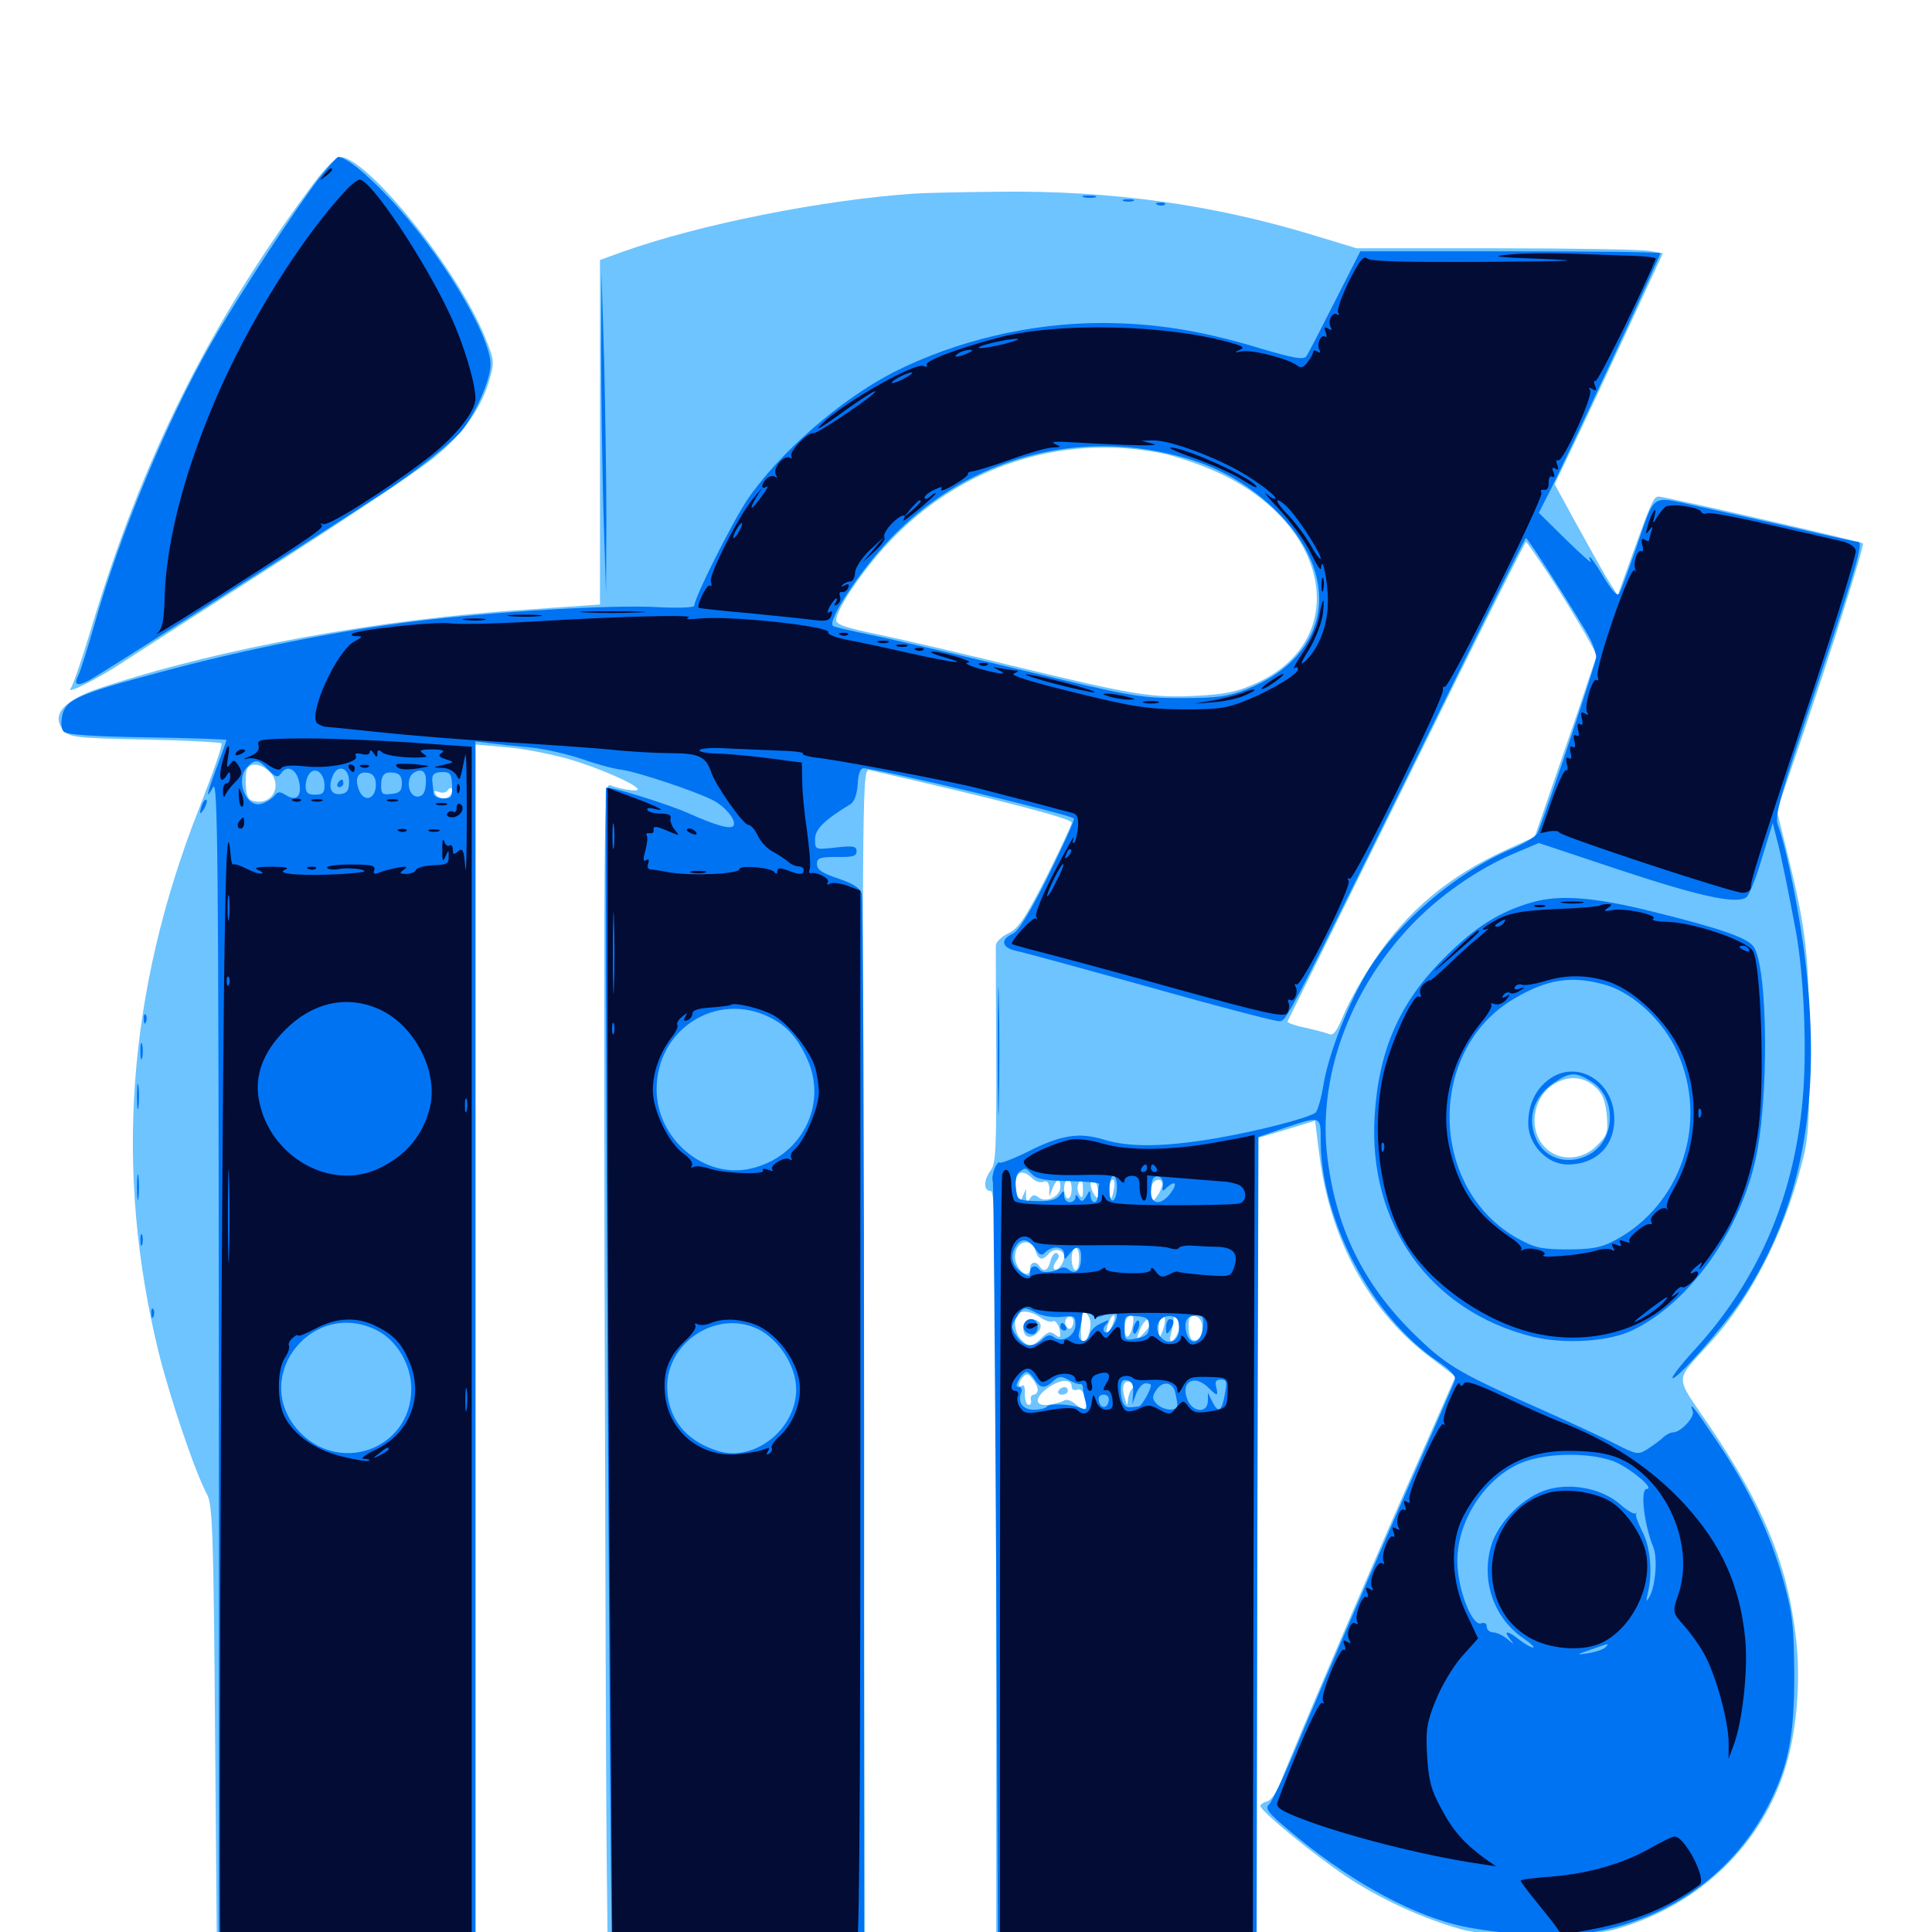 <svg xmlns="http://www.w3.org/2000/svg" viewBox="0 -1000 1000 1000">
	<path fill="#6dc4ff" d="M162.5 -905.273C108.594 -833.008 73.438 -762.5 46.875 -673.633C42.383 -658.594 37.695 -645.117 36.523 -643.555C33.789 -640.234 50.977 -648.828 62.695 -656.641C67.383 -659.766 102.93 -682.617 141.602 -707.422C180.273 -732.227 217.578 -757.227 224.609 -763.086C239.453 -775.195 248.828 -788.281 253.125 -802.734C256.055 -812.695 255.859 -813.477 251.172 -825.195C237.109 -860.352 190.039 -918.75 175.977 -918.75C174.023 -918.75 168.359 -913.086 162.5 -905.273ZM473.633 -899.805C426.172 -896.68 361.719 -883.789 321.875 -869.531L310.547 -865.43V-776.172V-687.109L274.023 -684.57C197.266 -679.688 114.453 -664.648 52.539 -644.141C33.008 -637.695 26.172 -630.078 32.812 -622.07C35.938 -618.359 38.867 -617.969 74.805 -617.188C96.094 -616.797 114.062 -615.82 114.648 -615.234C115.43 -614.648 109.961 -599.219 102.93 -581.25C65.82 -486.914 58.984 -393.945 82.227 -299.609C88.281 -275.391 101.172 -237.5 107.227 -226.367C109.961 -221.289 110.547 -206.641 111.328 -101.758L112.305 16.797L179.102 17.578L246.094 18.359V-298.047V-614.648L261.719 -613.281C270.117 -612.695 284.766 -609.766 293.945 -607.227C310.156 -602.539 330.078 -593.75 330.078 -591.406C330.078 -590.039 321.484 -591.406 315.82 -593.555C312.695 -594.922 312.5 -583.008 312.891 -341.406C313.281 -201.758 313.672 -63.672 314.062 -34.375L314.648 18.75H381.055H447.656L446.875 -291.797C446.289 -601.367 446.289 -602.148 450.195 -601.367C517.578 -585.938 554.688 -576.367 554.688 -574.219C554.688 -573.047 548.828 -560.547 541.602 -546.094C530.664 -524.609 527.148 -519.531 522.07 -516.992C518.555 -515.43 515.625 -512.5 515.43 -510.742C515.43 -508.984 515.43 -483.008 515.625 -452.93C515.82 -406.445 515.43 -397.656 512.891 -394.336C508.984 -389.258 508.984 -383.594 512.695 -383.594C515.234 -383.594 515.625 -359.961 515.625 -182.422V18.75H583.008H650.391L650.586 -182.031C650.586 -292.383 650.586 -388.867 650.391 -396.68L650.195 -410.742L665.43 -415.234L680.664 -419.922L683.008 -401.367C688.672 -358.008 708.789 -321.289 740.039 -297.656L753.32 -287.5L735.938 -248.047C714.062 -199.023 667.773 -90.82 663.086 -78.125C660.938 -72.656 658.008 -68.164 655.859 -67.578C653.906 -67.188 652.344 -66.016 652.344 -65.234C652.344 -62.695 679.688 -40.234 696.875 -28.711C714.062 -17.188 736.719 -6.836 756.445 -1.367C773.828 3.32 818.555 3.32 835.938 -1.367C879.297 -13.477 912.5 -45.312 924.609 -86.719C930.078 -105.078 932.031 -130.273 929.688 -151.367C925.391 -189.648 913.477 -219.336 885.352 -261.133C866.211 -289.453 866.211 -283.789 885.938 -305.859C906.055 -328.125 922.656 -360.352 932.031 -395.508C936.133 -410.352 936.523 -416.406 936.523 -457.812C936.328 -506.445 934.961 -518.75 924.609 -560.547L919.727 -580.273L932.617 -618.164C948.047 -663.672 965.234 -717.969 964.258 -718.75C963.281 -719.727 861.914 -742.969 858.594 -742.969C855.859 -742.969 854.883 -740.82 842.773 -707.031L837.305 -691.797L831.445 -701.172C828.32 -706.445 821.094 -719.531 815.234 -730.078L804.688 -749.414L818.359 -777.93C825.781 -793.555 838.281 -820.508 846.289 -837.695L860.742 -868.945L853.711 -870.117C849.805 -870.898 814.258 -871.484 774.414 -871.484H702.148L679.688 -878.32C627.734 -894.141 575.586 -901.367 518.164 -900.781C499.023 -900.586 479.102 -900.195 473.633 -899.805ZM601.172 -765.43C609.57 -763.672 623.438 -758.789 632.812 -754.297C689.453 -726.758 698.828 -668.164 650 -646.289C640.039 -641.797 634.18 -640.625 618.945 -639.844C595.898 -638.672 586.133 -640.43 525.391 -655.078C499.023 -661.523 467.383 -668.945 455.078 -671.484C437.109 -675.195 432.617 -676.758 432.812 -679.297C433.398 -685.352 446.289 -704.492 459.57 -718.75C496.484 -758.398 549.023 -775.781 601.172 -765.43ZM802.344 -701.562C808.789 -691.602 816.797 -678.32 820.312 -672.266L826.562 -660.938L822.07 -647.852C819.727 -640.43 812.5 -619.336 806.055 -600.781L794.336 -566.797L780.078 -560.352C750 -546.68 728.516 -528.711 711.328 -502.93C705.078 -493.75 698.047 -481.055 695.508 -474.805C691.797 -466.016 690.234 -463.672 687.695 -464.844C685.938 -465.625 680.273 -466.992 675.195 -468.164C670.117 -469.141 666.211 -470.703 666.406 -471.289C668.555 -475.586 718.75 -576.953 750.781 -641.992C771.875 -684.57 789.453 -719.531 789.844 -719.531C790.234 -719.531 795.898 -711.328 802.344 -701.562ZM139.062 -600.977C146.289 -594.531 141.797 -583.789 132.422 -585.156C128.906 -585.547 127.734 -587.109 127.344 -592.188C126.953 -595.898 127.148 -600 127.734 -601.562C129.102 -605.273 134.57 -605.078 139.062 -600.977ZM152.344 -597.852C152.344 -602.93 150 -603.711 146.484 -599.414C142.773 -594.922 145.898 -588.672 151.953 -588.672C155.859 -588.672 156.445 -589.258 154.688 -591.016C153.32 -592.383 152.344 -595.312 152.344 -597.852ZM166.016 -598.438C166.016 -599.609 164.648 -600.391 163.086 -600.391C161.523 -600.391 160.156 -599.609 160.156 -598.438C160.156 -597.461 161.523 -596.484 163.086 -596.484C164.648 -596.484 166.016 -597.461 166.016 -598.438ZM177.344 -598.047C180.078 -600 180.078 -600.391 177.539 -600.391C173.438 -600.391 171.875 -598.438 172.07 -593.75C172.07 -591.016 172.461 -590.625 173.242 -592.578C173.828 -594.141 175.586 -596.68 177.344 -598.047ZM193.359 -598.438C189.258 -601.172 187.5 -600.781 186.328 -597.461C184.57 -593.164 186.914 -588.672 190.82 -588.867C193.75 -588.867 193.75 -589.258 191.406 -590.234C189.844 -591.016 188.281 -593.164 188.281 -595.117C187.891 -599.023 190.625 -599.609 191.992 -596.094C192.383 -594.727 193.555 -594.336 194.531 -595.117C195.508 -595.898 194.922 -597.461 193.359 -598.438ZM207.031 -598.047C207.031 -598.828 205.273 -599.609 203.125 -599.805C200.977 -600 199.219 -599.414 199.219 -598.828C199.219 -598.047 200.977 -597.266 203.125 -597.07C205.273 -596.875 207.031 -597.461 207.031 -598.047ZM218.75 -594.531C218.75 -600.391 214.648 -602.734 211.914 -598.438C211.328 -597.461 212.109 -596.484 213.672 -596.484C215.43 -596.484 216.797 -595.703 216.797 -594.531C216.797 -593.555 216.016 -592.578 214.844 -592.578C213.867 -592.578 212.891 -591.797 212.891 -590.625C212.891 -589.648 214.258 -588.672 215.82 -588.672C217.773 -588.672 218.75 -590.625 218.75 -594.531ZM227.344 -598.047C228.125 -599.414 227.93 -600.391 226.758 -600.391C225.781 -600.391 225 -598.633 225.195 -596.484C225.586 -591.797 226.562 -591.602 231.641 -595.508C235.156 -598.047 235.156 -598.242 230.664 -597.07C227.344 -596.289 226.367 -596.484 227.344 -598.047ZM177.93 -590.039C179.297 -591.406 179.883 -592.969 179.297 -593.555C178.711 -594.141 177.539 -593.164 176.953 -591.211C175.781 -588.477 175.977 -588.281 177.93 -590.039ZM201.172 -592.383C201.172 -593.555 200.195 -594.531 199.023 -594.531C195.117 -594.531 198.438 -589.648 202.734 -589.062C205.664 -588.672 207.031 -589.453 207.031 -591.797C207.031 -594.336 206.445 -594.531 204.102 -592.578C202.148 -590.82 201.172 -590.82 201.172 -592.383ZM167.969 -590.625C167.969 -593.164 165.82 -593.164 162.109 -590.625C159.766 -589.062 159.961 -588.672 163.672 -588.672C166.016 -588.672 167.969 -589.648 167.969 -590.625ZM233.398 -588.867C231.836 -585.938 227.148 -586.133 225.391 -589.062C224.414 -590.625 225 -590.82 227.148 -590.039C228.906 -589.453 230.859 -589.648 231.641 -590.82C232.227 -591.992 233.203 -592.383 233.789 -591.797C234.375 -591.406 234.18 -590.039 233.398 -588.867ZM130.859 -567.383C130.859 -566.211 129.883 -564.844 128.906 -564.258C127.734 -563.672 127.539 -560.938 128.125 -558.203C129.492 -553.125 127.148 -552.148 123.438 -555.859C120.508 -558.789 120.508 -563.867 123.438 -566.797C126.172 -569.531 130.859 -569.922 130.859 -567.383ZM350.586 -561.328C353.32 -552.734 341.992 -547.852 337.891 -555.664C334.57 -561.523 340.43 -570.117 345.703 -567.188C347.656 -566.211 350 -563.477 350.586 -561.328ZM138.672 -564.258C138.672 -561.133 134.375 -553.516 132.812 -553.516C131.445 -553.516 131.445 -554.883 133.008 -557.812C134.961 -561.328 134.766 -561.719 132.031 -560.742C129.297 -559.766 129.102 -560.156 130.859 -563.281C132.031 -565.43 133.984 -566.602 135.742 -566.016C137.305 -565.234 138.672 -564.453 138.672 -564.258ZM150.391 -559.18C150.391 -555.469 149.414 -553.516 147.461 -553.516C145.312 -553.516 145.117 -554.492 146.484 -558.594C148.242 -563.086 148.047 -563.477 144.141 -562.305C139.844 -561.133 139.844 -561.328 143.359 -564.062C148.242 -567.969 150.391 -566.406 150.391 -559.18ZM160.938 -566.016C165.039 -564.453 165.234 -553.516 161.133 -553.516C157.812 -553.516 157.227 -556.641 160.156 -558.398C163.086 -560.156 162.5 -563.281 159.18 -563.281C157.617 -563.281 156.25 -564.258 156.25 -565.234C156.25 -567.578 156.836 -567.578 160.938 -566.016ZM175.781 -566.211C175.781 -565.625 174.805 -563.477 173.438 -561.328C170.312 -556.445 172.656 -554.102 176.953 -557.617C179.883 -559.961 180.273 -559.961 179.297 -557.422C178.125 -553.711 170.703 -552.539 169.531 -555.859C168.164 -559.18 171.289 -567.188 173.828 -567.188C174.805 -567.188 175.781 -566.797 175.781 -566.211ZM187.109 -559.961C187.5 -555.859 186.914 -553.32 186.133 -554.297C184.18 -556.055 183.594 -567.188 185.352 -567.188C186.133 -567.188 186.914 -563.867 187.109 -559.961ZM211.523 -565.625C212.109 -564.844 212.109 -561.719 211.523 -558.789C210.742 -554.492 209.57 -553.516 206.25 -553.906C201.562 -554.688 199.805 -560.352 203.125 -564.258C205.664 -567.383 210.156 -568.164 211.523 -565.625ZM226.562 -561.133C226.562 -557.227 225.781 -555.469 224.219 -556.055C222.852 -556.445 221.875 -558.984 222.07 -561.523C222.266 -565.234 221.875 -564.844 219.141 -559.375C216.211 -553.125 216.016 -552.93 215.234 -557.031C214.453 -562.5 217.969 -567.188 222.852 -567.188C225.781 -567.188 226.562 -565.82 226.562 -561.133ZM193.359 -563.281C193.359 -562.305 192.578 -561.328 191.406 -561.328C190.43 -561.328 189.453 -562.305 189.453 -563.281C189.453 -564.453 190.43 -565.234 191.406 -565.234C192.578 -565.234 193.359 -564.453 193.359 -563.281ZM361.328 -561.523C361.328 -555.859 364.844 -554.688 365.82 -559.766C366.602 -563.477 366.797 -563.281 366.992 -558.594C367.188 -554.688 366.406 -553.32 364.453 -554.102C363.086 -554.688 360.742 -554.102 359.57 -552.93C355.664 -549.023 352.344 -554.492 355.078 -560.352C357.812 -566.211 361.328 -566.797 361.328 -561.523ZM375 -560.352C375 -558.789 375.977 -557.422 376.953 -557.422C378.125 -557.422 378.906 -556.445 378.906 -555.273C378.906 -553.711 378.125 -553.516 376.367 -555.273C374.805 -556.445 373.047 -556.836 372.461 -556.055C371.68 -555.469 371.094 -556.641 371.094 -558.984C371.094 -561.328 372.07 -563.281 373.047 -563.281C374.219 -563.281 375 -561.914 375 -560.352ZM384.18 -555.078C384.57 -556.25 384.57 -558.594 384.18 -559.961C383.594 -561.133 383.203 -560.156 383.203 -557.422C383.203 -554.688 383.594 -553.711 384.18 -555.078ZM141.602 -557.422C141.016 -558.594 140.039 -559.375 139.453 -559.375C139.062 -559.375 138.672 -558.594 138.672 -557.422C138.672 -556.445 139.648 -555.469 140.82 -555.469C141.797 -555.469 142.188 -556.445 141.602 -557.422ZM825.391 -437.695C829.297 -434.18 830.859 -430.859 831.641 -423.047C832.422 -413.867 832.031 -412.5 826.562 -407.031C818.75 -399.219 806.836 -398.828 799.805 -406.055C790.82 -414.844 793.164 -432.031 804.297 -438.867C811.719 -443.359 819.141 -442.969 825.391 -437.695ZM534.18 -390.234C535.742 -388.477 538.477 -387.695 540.039 -388.281C541.992 -389.062 542.969 -387.891 543.164 -384.961V-380.664L544.922 -385.156C547.266 -390.43 548.828 -390.625 548.828 -385.547C548.828 -380.664 541.211 -377.148 537.5 -380.273C535.547 -381.836 534.375 -381.641 533.008 -379.492C531.641 -377.344 531.25 -377.539 531.055 -380.664V-384.57L529.297 -380.664C527.93 -377.148 527.734 -377.148 526.367 -382.031C523.828 -391.992 527.93 -396.289 534.18 -390.234ZM554.688 -384.57C554.688 -381.836 553.906 -379.688 552.734 -379.688C551.758 -379.688 550.781 -381.836 550.781 -384.57C550.781 -387.305 551.758 -389.453 552.734 -389.453C553.906 -389.453 554.688 -387.305 554.688 -384.57ZM560.547 -384.18C560.547 -380.078 559.961 -379.492 558.789 -381.445C557.812 -383.008 557.422 -385.352 558.008 -386.914C559.57 -391.016 560.547 -389.844 560.547 -384.18ZM568.359 -383.008C568.359 -379.492 567.969 -379.297 566.406 -381.641C563.867 -385.547 563.867 -390.039 566.406 -388.477C567.578 -387.891 568.359 -385.352 568.359 -383.008ZM576.562 -384.57C576.172 -381.836 575.391 -379.688 575 -379.688C574.609 -379.688 574.219 -381.836 574.219 -384.57C574.219 -387.305 575 -389.453 575.977 -389.453C576.758 -389.453 577.148 -387.305 576.562 -384.57ZM601.562 -386.914C601.562 -385.547 600.195 -382.617 598.633 -380.469C595.898 -376.953 595.898 -376.953 595.703 -381.836C595.703 -384.57 596.289 -387.5 597.07 -388.086C599.219 -390.234 601.562 -389.648 601.562 -386.914ZM536.133 -352.148C537.695 -347.656 539.648 -347.461 542.969 -351.172C545.508 -354.297 550.781 -353.32 550.781 -349.609C550.781 -346.094 547.266 -341.602 545.703 -343.164C544.922 -343.75 545.508 -345.703 546.68 -347.266C548.242 -349.023 548.438 -350.391 547.07 -351.367C545.898 -351.953 544.531 -350.195 543.75 -347.461C542.578 -342.383 540.234 -341.211 538.086 -344.531C536.328 -347.461 533.203 -346.875 533.203 -343.555C533.203 -341.992 532.422 -340.625 531.641 -340.625C528.711 -340.625 525.391 -345.312 525.391 -349.414C525.391 -357.812 533.789 -359.961 536.133 -352.148ZM558.594 -348.438C558.594 -345.312 557.812 -342.578 556.641 -342.578C555.664 -342.578 554.688 -345.312 554.688 -348.438C554.688 -351.758 555.664 -354.297 556.641 -354.297C557.812 -354.297 558.594 -351.758 558.594 -348.438ZM564.844 -350C564.062 -346.68 564.453 -346.094 567.188 -347.07C569.531 -348.047 570.312 -347.656 569.922 -346.094C569.336 -344.727 567.578 -343.359 565.82 -342.969C563.477 -342.383 562.5 -343.75 562.5 -347.07C562.5 -350.977 563.867 -354.297 565.625 -354.297C565.82 -354.297 565.625 -352.344 564.844 -350ZM576.953 -349.023C575 -341.211 574.219 -341.016 574.219 -348.047C574.219 -351.562 575.195 -354.297 576.172 -354.297C577.344 -354.297 577.734 -352.148 576.953 -349.023ZM587.891 -348.438C587.891 -352.734 584.766 -355.273 583.008 -352.344C582.422 -351.367 582.812 -350.391 584.18 -350.391C585.352 -350.391 585.938 -348.828 585.352 -346.484C584.766 -344.336 585.156 -342.969 586.133 -343.75C587.109 -344.336 587.891 -346.484 587.891 -348.438ZM593.555 -343.75C594.922 -345.117 595.703 -348.047 595.117 -350.586C594.727 -353.125 594.141 -353.711 593.945 -351.953C593.945 -350.195 593.164 -347.07 592.578 -345.117C591.602 -342.383 591.797 -342.188 593.555 -343.75ZM603.32 -341.797C604.688 -343.164 605.469 -346.094 604.883 -348.633C604.492 -351.172 603.906 -351.758 603.711 -350C603.711 -348.242 602.93 -345.117 602.344 -343.164C601.367 -340.43 601.562 -340.234 603.32 -341.797ZM612.5 -347.266C613.281 -349.023 613.281 -350.977 612.695 -351.562C612.305 -352.148 611.328 -350.977 610.547 -349.219C609.766 -347.461 609.766 -345.508 610.352 -344.922C610.742 -344.336 611.719 -345.508 612.5 -347.266ZM624.414 -343.164C624.805 -344.922 624.805 -348.047 624.414 -350C623.828 -351.758 623.438 -350.195 623.438 -346.484C623.438 -342.773 623.828 -341.211 624.414 -343.164ZM635.938 -341.016C636.523 -341.797 636.719 -344.727 636.328 -347.852L635.742 -353.32L634.375 -347.461C633.203 -341.602 633.789 -339.062 635.938 -341.016ZM630.273 -344.141C630.664 -345.312 630.664 -347.656 630.273 -349.023C629.688 -350.195 629.297 -349.219 629.297 -346.484C629.297 -343.75 629.688 -342.773 630.273 -344.141ZM617.188 -344.531C617.188 -345.703 616.797 -346.484 616.406 -346.484C615.82 -346.484 614.844 -345.703 614.258 -344.531C613.672 -343.555 614.062 -342.578 615.039 -342.578C616.211 -342.578 617.188 -343.555 617.188 -344.531ZM538.672 -317.969C541.016 -316.406 543.75 -315.43 544.727 -316.016C546.484 -317.188 548.828 -313.086 548.828 -308.984C548.828 -307.617 547.852 -307.812 546.094 -309.18C543.75 -311.133 542.383 -310.742 539.258 -307.617C534.375 -302.734 532.422 -302.539 528.516 -306.641C525.391 -309.766 524.219 -317.383 526.758 -319.727C528.906 -322.07 533.984 -321.289 538.672 -317.969ZM564.453 -315.234C564.453 -310.352 562.5 -305.469 560.352 -305.469C559.18 -305.469 559.18 -313.867 560.352 -320.703C560.938 -323.047 564.453 -318.164 564.453 -315.234ZM555.273 -314.062C554.492 -312.109 553.516 -311.719 552.344 -312.891C550 -315.234 552.148 -319.727 554.688 -318.164C555.664 -317.578 555.859 -315.625 555.273 -314.062ZM575.781 -314.258C574.609 -311.523 573.242 -309.57 573.047 -309.961C571.875 -311.133 574.805 -319.141 576.367 -319.141C577.344 -319.141 576.953 -316.992 575.781 -314.258ZM586.328 -314.258C585.938 -311.523 584.766 -308.789 583.789 -308.203C581.836 -307.031 581.445 -315.82 583.398 -317.773C585.938 -320.508 587.305 -318.945 586.328 -314.258ZM601.758 -311.133L599.805 -306.445V-311.523C599.609 -314.258 600.195 -317.188 600.977 -317.969C603.32 -320.312 603.711 -316.211 601.758 -311.133ZM609.961 -311.133C609.375 -308.984 608.008 -306.836 606.836 -306.055C605.664 -305.273 605.273 -306.445 606.055 -309.57C606.836 -312.109 607.422 -315.625 607.422 -317.188C607.422 -319.531 607.812 -319.727 609.18 -317.383C610.156 -316.016 610.352 -313.086 609.961 -311.133ZM622.266 -313.281C622.656 -308.398 619.727 -304.883 616.797 -306.641C616.016 -307.227 615.234 -310.352 615.234 -313.477C615.234 -318.164 616.016 -319.336 618.75 -318.75C620.703 -318.359 622.266 -316.211 622.266 -313.281ZM595.703 -315.43C595.703 -313.672 590.234 -307.422 588.867 -307.422C588.281 -307.422 589.062 -309.57 590.234 -312.305C592.383 -317.188 595.703 -318.945 595.703 -315.43ZM537.109 -280.664C537.109 -279.297 536.133 -278.125 535.156 -278.125C533.984 -278.125 533.203 -276.953 533.594 -275.391C533.984 -273.828 533.398 -272.656 532.227 -272.852C531.25 -273.047 530.469 -275.586 530.469 -278.516C530.664 -281.641 530.078 -283.398 529.102 -282.812C526.562 -281.25 526.953 -284.766 529.688 -287.5C531.445 -289.258 532.422 -288.867 534.375 -286.328C535.938 -284.57 537.109 -281.836 537.109 -280.664ZM554.688 -282.422C554.688 -280.859 555.859 -280.078 557.422 -280.664C559.18 -281.445 560.547 -280.078 561.523 -276.758C563.086 -270.117 561.523 -268.945 556.836 -273.047C554.492 -275.195 551.953 -275.977 550.586 -275C549.219 -274.219 545.508 -273.242 542.578 -272.852C535.352 -272.07 535.352 -276.562 542.383 -281.641C548.633 -286.133 554.688 -286.523 554.688 -282.422ZM586.133 -281.445C584.961 -280.273 583.984 -277.539 583.789 -275.391C583.594 -271.875 583.398 -272.07 582.227 -276.172C580.273 -282.422 581.641 -285.938 585.156 -284.57C587.305 -283.789 587.5 -282.812 586.133 -281.445ZM592.383 -277.93C594.141 -281.25 595.117 -283.984 594.531 -283.984C592.969 -283.984 587.305 -274.023 588.477 -273.047C589.062 -272.461 590.82 -274.805 592.383 -277.93ZM607.031 -280.664C605.469 -284.961 600.195 -284.375 598.828 -279.688C597.266 -273.242 597.461 -271.875 599.609 -273.242C600.781 -273.828 601.562 -276.172 601.562 -278.32C601.562 -280.273 602.539 -282.031 603.711 -282.031C604.688 -282.031 605.078 -281.25 604.492 -280.078C603.906 -279.102 604.297 -278.125 605.469 -278.125C606.836 -278.125 607.422 -279.297 607.031 -280.664ZM618.555 -276.953C618.164 -284.57 616.211 -286.133 614.844 -280.469C614.258 -278.516 615.039 -275.195 616.406 -273.438C618.555 -270.312 618.945 -270.703 618.555 -276.953ZM625 -277.148C625 -279.688 624.219 -282.227 623.438 -282.812C622.656 -283.203 621.875 -280.859 621.875 -277.148C621.875 -273.438 622.656 -271.094 623.438 -271.484C624.219 -272.07 625 -274.609 625 -277.148ZM574.219 -276.367C574.219 -277.344 573.438 -278.125 572.266 -278.125C571.289 -278.125 570.312 -276.758 570.312 -275C570.312 -273.438 571.289 -272.656 572.266 -273.242C573.438 -273.828 574.219 -275.195 574.219 -276.367ZM609.375 -274.609C609.375 -275.391 608.594 -276.172 607.617 -276.172C604.883 -276.172 603.125 -272.656 605.078 -271.484C607.031 -270.312 609.375 -272.07 609.375 -274.609ZM632.812 -274.219C632.812 -275.391 632.422 -276.172 632.031 -276.172C631.445 -276.172 630.469 -275.391 629.883 -274.219C629.297 -273.242 629.688 -272.266 630.664 -272.266C631.836 -272.266 632.812 -273.242 632.812 -274.219ZM204.492 -561.328C203.906 -558.789 204.492 -557.422 206.25 -557.422C209.18 -557.422 209.961 -562.5 207.227 -564.062C206.25 -564.648 205.078 -563.477 204.492 -561.328ZM529.883 -314.062C529.297 -312.5 529.688 -310.156 531.055 -308.789C533.789 -306.055 540.234 -311.719 538.281 -315.039C536.328 -318.164 531.25 -317.578 529.883 -314.062ZM547.852 -280.078C547.266 -279.102 548.047 -278.125 549.609 -278.125C551.367 -278.125 552.734 -279.102 552.734 -280.078C552.734 -281.25 551.953 -282.031 550.977 -282.031C549.805 -282.031 548.438 -281.25 547.852 -280.078Z"/>
	<path fill="#0073f3" d="M165.82 -908.594C154.297 -893.945 123.828 -847.461 109.18 -822.07C86.523 -782.617 61.719 -722.656 48.828 -676.562C45.312 -664.258 41.602 -652.539 40.625 -650.586C37.891 -645.312 39.844 -644.531 46.484 -648.047C51.172 -650.586 153.906 -715.82 197.266 -744.141C214.258 -755.078 235.352 -771.875 239.844 -778.125C247.07 -787.891 253.906 -803.906 253.906 -811.328C253.906 -826.758 227.148 -870.703 201.172 -897.852C188.867 -910.938 178.906 -918.75 175 -918.75C174.414 -918.75 170.312 -914.062 165.82 -908.594ZM561.133 -897.852C559.18 -898.438 560.352 -898.828 563.477 -898.828C566.797 -898.828 568.164 -898.438 566.992 -897.852C565.625 -897.461 562.891 -897.461 561.133 -897.852ZM581.641 -895.898C580.273 -896.484 581.25 -896.875 583.984 -896.875C586.719 -896.875 587.695 -896.484 586.523 -895.898C585.156 -895.508 582.812 -895.508 581.641 -895.898ZM599.219 -893.945C597.656 -894.531 598.242 -895.117 600.391 -895.117C602.539 -895.312 603.711 -894.727 602.93 -894.141C602.344 -893.555 600.586 -893.359 599.219 -893.945ZM691.016 -844.141C683.789 -829.883 677.148 -816.992 676.172 -815.625C674.805 -813.672 669.922 -814.453 652.148 -819.727C621.875 -828.906 597.461 -832.812 570.117 -832.812C533.398 -832.812 494.727 -823.633 462.695 -807.422C435.156 -793.359 403.125 -765.43 386.719 -741.211C378.906 -729.492 359.375 -690.625 359.375 -686.523C359.375 -685.547 351.758 -685.156 340.43 -685.742C316.602 -687.109 255.273 -683.398 214.062 -678.32C175.781 -673.633 126.562 -663.867 83.203 -652.148C40.625 -640.82 33.984 -637.891 32.227 -629.688C31.445 -625.781 31.641 -622.656 33.008 -621.289C34.57 -619.727 48.828 -618.75 76.172 -618.359C98.828 -617.969 117.188 -617.383 117.188 -616.992C117.188 -616.406 115.039 -610.352 112.305 -603.125C106.836 -588.477 106.25 -585.352 110.352 -592.578C112.695 -596.875 113.086 -557.617 113.281 -290.43V16.797H179.688H246.094V-299.805V-616.211L254.492 -615.234C258.984 -614.648 268.164 -613.672 274.805 -613.086C281.445 -612.5 293.164 -609.766 300.977 -607.227C308.594 -604.492 317.969 -601.953 321.875 -601.562C330.273 -600.391 359.961 -590.43 368.75 -585.938C375.391 -582.617 381.25 -575.391 379.688 -572.656C378.32 -570.508 370.703 -572.656 356.25 -579.102C345.312 -583.984 314.258 -593.555 313.672 -592.188C312.695 -589.453 315.82 17.578 316.992 17.188C317.773 16.992 347.461 16.797 382.812 16.797H447.266V-258.203C447.266 -409.375 446.68 -534.961 446.094 -537.305C445.117 -540.43 441.797 -542.578 433.789 -545.312C425.586 -548.047 422.852 -549.805 422.852 -552.734C422.852 -555.859 424.219 -556.445 433.203 -556.445C441.211 -556.25 443.359 -556.836 443.359 -559.375C443.359 -562.109 441.602 -562.305 432.617 -561.328C421.875 -560.156 421.875 -560.156 421.875 -565.625C421.875 -570.703 426.367 -575.391 440.234 -583.789C442.188 -584.961 443.555 -588.867 443.945 -593.945C444.141 -599.414 445.312 -602.344 446.875 -602.344C453.711 -602.344 553.711 -578.516 555.859 -576.367C556.445 -575.781 550.391 -562.695 542.773 -547.07C533.008 -527.539 527.148 -517.969 524.023 -516.602C517.578 -513.672 518.555 -509.375 525.977 -507.812C529.297 -507.227 560.547 -498.633 594.922 -489.062C629.492 -479.297 659.57 -471.484 661.719 -471.484C666.211 -471.484 662.695 -464.648 761.133 -664.453C776.562 -695.703 789.453 -721.484 789.844 -721.484C791.016 -721.484 819.141 -676.953 823.047 -669.336C824.805 -665.82 826.172 -661.523 826.172 -659.766C826.172 -657.227 802.148 -584.766 795.898 -568.945C795.312 -567.188 788.867 -563.281 781.836 -560.352C753.125 -548.047 722.852 -522.07 707.422 -496.484C697.656 -480.078 687.695 -454.297 685.156 -439.258C683.984 -431.836 682.031 -425 680.859 -424.023C676.367 -421.094 652.148 -414.844 630.078 -410.938C602.539 -406.25 584.57 -406.055 571.289 -410.156C558.594 -414.062 549.023 -412.5 532.422 -404.102C525 -400.391 518.359 -397.852 517.578 -398.242C515.82 -399.414 512.891 -391.406 513.867 -388.477C514.258 -387.5 515.039 -295.508 515.625 -184.375L516.602 17.773L583.398 18.359L650.391 18.75L650.781 -196.289L651.367 -411.523L664.844 -416.211C683.789 -422.461 683.594 -422.656 683.594 -409.57C683.789 -368.164 710.156 -318.359 743.945 -295.508C750.195 -291.406 753.711 -287.695 753.125 -285.938C752.734 -284.375 738.477 -251.758 721.68 -213.672C705.078 -175.586 684.18 -127.148 675.391 -106.25C666.797 -85.352 658.398 -67.188 656.836 -66.016C654.688 -64.062 656.25 -61.719 666.797 -52.93C696.094 -28.125 726.953 -10.547 753.711 -3.711C768.359 0 800 2.93 812.5 1.758C858.594 -2.734 895.898 -27.344 915.625 -66.211C925.781 -86.328 928.711 -101.758 928.711 -132.617C928.516 -158.203 927.93 -164.258 923.242 -181.25C916.406 -205.859 905.469 -229.102 889.258 -253.125C876.953 -271.484 874.023 -275.391 876.172 -269.531C877.344 -266.602 869.922 -258.594 866.016 -258.594C864.648 -258.594 862.305 -257.422 860.938 -256.055C859.57 -254.688 856.055 -252.148 853.125 -250.195C847.852 -246.875 847.461 -246.875 835.938 -252.734C829.492 -256.055 810.547 -264.844 793.75 -272.266C753.711 -290.039 747.852 -293.75 730.273 -311.133C705.273 -336.328 691.602 -364.453 687.109 -400.391C681.836 -441.406 698.047 -486.719 729.883 -520.508C744.531 -536.133 764.844 -550.195 783.594 -558.203L796.484 -563.672L838.672 -549.609C879.492 -536.133 898.633 -531.836 903.906 -535.547C905.273 -536.523 908.984 -545.508 911.914 -555.664L917.578 -574.023L919.531 -566.211C921.875 -557.812 926.172 -536.133 929.688 -517.188C933.594 -495.117 935.156 -459.18 933.398 -435.352C929.688 -382.812 910.938 -338.086 876.758 -300.977C870.117 -293.75 865.234 -287.305 865.625 -286.719C867.383 -285.156 891.992 -313.086 901.562 -327.344C932.617 -374.414 942.969 -429.492 934.57 -501.367C931.836 -525.391 924.414 -562.5 920.117 -573.242C918.555 -577.734 921.484 -588.477 939.648 -642.578C961.328 -707.812 964.648 -719.531 961.719 -719.531C960.742 -719.531 946.289 -722.656 929.688 -726.562C913.086 -730.273 890.039 -735.547 878.32 -738.086C853.711 -743.359 857.031 -745.703 846.484 -715.234C842.578 -704.102 838.867 -693.945 838.086 -692.773C837.305 -691.016 834.375 -694.141 830.273 -700.977C826.758 -706.836 823.438 -711.719 822.852 -711.719C822.461 -711.719 822.656 -710.547 823.438 -709.375C824.023 -708.008 818.359 -713.086 810.547 -720.703L796.484 -734.57L801.367 -744.141C810.352 -761.523 859.375 -867.188 859.375 -868.945C859.375 -869.531 824.414 -869.922 781.641 -869.922H704.102ZM608.594 -764.258C628.32 -759.375 644.336 -750.781 658.789 -737.305C695.508 -702.734 689.453 -660.547 645.117 -643.164C635.742 -639.453 630.078 -638.672 611.328 -638.672C590.039 -638.672 585.547 -639.453 527.344 -653.516C493.555 -661.719 458.398 -669.922 449.219 -671.68C440.039 -673.633 432.031 -675.391 431.25 -675.977C427.344 -678.32 447.852 -708.594 464.258 -724.609C502.734 -762.695 556.836 -777.539 608.594 -764.258ZM138.867 -601.562C142.969 -597.461 143.75 -597.266 145.703 -600C148.828 -604.297 153.516 -601.758 154.883 -595.117C156.25 -587.891 153.516 -585.156 148.242 -588.281C144.922 -590.43 143.75 -590.43 141.992 -588.086C140.625 -586.523 137.695 -584.57 135.352 -583.984C127.344 -581.445 121.484 -596.68 128.125 -603.125C132.227 -607.227 133.594 -607.031 138.867 -601.562ZM167.969 -593.359C167.969 -589.648 166.992 -588.672 163.086 -588.672C159.375 -588.672 158.203 -589.648 158.203 -593.164C158.203 -595.703 159.18 -598.633 160.547 -600C163.672 -603.125 167.969 -599.414 167.969 -593.359ZM180.664 -595.508C180.664 -591.016 179.688 -589.453 176.562 -589.062C171.484 -588.281 169.727 -591.992 172.07 -598.047C174.609 -604.688 180.664 -602.93 180.664 -595.508ZM220.312 -593.359C219.922 -589.258 218.555 -587.695 216.016 -587.695C211.133 -587.695 209.766 -597.656 214.453 -600.195C218.945 -602.734 221.094 -600.195 220.312 -593.359ZM194.531 -594.531C194.922 -586.523 188.477 -583.984 185.742 -591.211C183.398 -597.266 185.352 -600.781 190.234 -600C192.969 -599.609 194.336 -597.852 194.531 -594.531ZM208.008 -594.531C208.008 -590.625 206.836 -589.453 202.539 -589.062C198.047 -588.477 197.266 -589.062 197.266 -593.164C197.266 -599.023 199.023 -600.781 204.102 -600C206.836 -599.609 208.008 -598.047 208.008 -594.531ZM233.984 -593.555C234.18 -587.5 233.789 -586.719 229.492 -586.719C226.562 -586.719 224.414 -587.891 224.414 -589.648C224.219 -591.211 224.023 -593.75 223.828 -595.117C223.242 -599.023 224.609 -600.391 229.297 -600.391C233.008 -600.391 233.789 -599.219 233.984 -593.555ZM144.336 -565.43C141.016 -564.258 137.891 -564.844 133.398 -567.383C127.734 -570.508 126.758 -570.703 124.023 -567.969C120.117 -564.062 120.312 -556.641 124.219 -553.32C126.562 -551.367 128.516 -551.367 132.812 -552.93C135.938 -554.102 141.602 -554.688 145.508 -554.102C152.344 -553.125 152.344 -553.32 151.953 -559.375C151.367 -566.797 150.195 -567.773 144.336 -565.43ZM212.891 -562.5C212.891 -567.773 206.055 -569.922 202.148 -565.82C195.703 -559.57 200.195 -553.711 211.523 -554.102C216.602 -554.297 218.75 -555.273 218.75 -557.227C218.75 -559.375 219.531 -559.18 221.484 -556.25C224.805 -551.953 225.977 -552.734 227.344 -559.961C227.93 -563.672 227.344 -565.82 224.805 -566.992C220.898 -569.141 218.359 -567.773 215.234 -562.305C213.086 -558.398 213.086 -558.398 212.891 -562.5ZM348.438 -566.016C344.336 -570.312 340.43 -569.922 337.891 -565.039C335.156 -559.961 336.719 -552.344 341.016 -550.781C342.773 -550 346.289 -550.781 348.828 -552.539C351.367 -554.102 353.711 -554.688 354.492 -553.711C355.859 -551.367 366.992 -551.562 368.359 -553.906C368.945 -554.883 368.945 -558.008 368.164 -560.938C367.188 -564.844 366.602 -565.43 365.234 -563.281C364.258 -561.719 364.062 -559.766 364.648 -558.594C365.234 -557.617 364.844 -557.422 363.672 -558.203C362.305 -558.984 361.328 -560.938 361.328 -562.5C361.328 -566.211 357.422 -566.016 354.297 -561.914C352.93 -559.961 351.562 -559.375 351.562 -560.742C351.562 -561.914 350.195 -564.453 348.438 -566.016ZM164.648 -565.625C163.086 -568.555 156.641 -567.188 155.859 -563.867C154.492 -558.008 156.445 -553.516 160.156 -553.516C163.477 -553.516 166.797 -562.305 164.648 -565.625ZM180.664 -565.039C180.078 -566.211 177.344 -567.188 174.805 -567.188C171.68 -567.188 169.922 -565.82 169.141 -562.305C167.578 -555.859 168.945 -553.516 174.805 -553.516C178.32 -553.516 179.883 -554.883 180.859 -558.203C181.445 -560.938 181.445 -564.062 180.664 -565.039ZM187.695 -563.867C187.305 -570.312 183.594 -567.188 183.594 -560.156C183.594 -553.711 183.984 -553.32 189.062 -553.906C193.164 -554.297 194.531 -555.664 194.922 -559.961C195.312 -563.672 194.727 -565.234 192.383 -565.234C190.234 -565.234 189.648 -564.062 190.625 -560.352C191.406 -557.227 191.016 -555.469 189.648 -555.469C188.281 -555.469 187.5 -556.641 187.695 -558.008C187.891 -559.18 187.891 -561.914 187.695 -563.867ZM376.172 -562.5C371.875 -566.602 370.703 -565.82 371.484 -558.984C371.875 -554.688 373.242 -552.344 375.586 -551.953C379.688 -551.172 380.273 -558.398 376.172 -562.5ZM386.719 -557.227C386.719 -559.57 385.547 -561.328 383.984 -561.328C380.664 -561.328 381.055 -555.078 384.375 -553.906C385.742 -553.516 386.719 -555.078 386.719 -557.227ZM392.578 -555.273C392.578 -556.445 391.797 -557.812 390.625 -558.398C389.648 -558.984 388.672 -558.203 388.672 -556.641C388.672 -554.883 389.648 -553.516 390.625 -553.516C391.797 -553.516 392.578 -554.297 392.578 -555.273ZM398.438 -553.125C398.438 -553.906 397.461 -555.859 396.484 -557.422C394.922 -559.766 394.531 -559.57 394.531 -556.055C394.531 -553.516 395.508 -551.562 396.484 -551.562C397.656 -551.562 398.438 -552.148 398.438 -553.125ZM398.438 -473.438C407.422 -468.945 412.891 -462.695 417.773 -451.953C428.711 -428.125 414.648 -400.977 388.477 -395.117C364.453 -389.648 339.844 -410.547 339.844 -436.133C339.844 -467.383 370.898 -487.109 398.438 -473.438ZM534.18 -392.188C536.523 -389.648 541.406 -388.867 553.32 -388.672C562.109 -388.477 569.141 -387.891 568.945 -387.109C568.555 -386.133 568.359 -383.789 568.359 -381.641C568.359 -379.492 567.578 -377.734 566.406 -377.734C565.43 -377.734 564.453 -379.297 564.453 -381.25C564.258 -384.18 564.062 -384.18 562.305 -380.859C560.547 -377.93 559.766 -377.734 558.398 -379.883C557.227 -381.836 556.641 -382.031 556.641 -380.273C556.641 -378.906 555.273 -377.734 553.711 -377.734C552.148 -377.734 550.781 -379.297 550.781 -381.055C550.781 -383.984 550.586 -383.984 548.438 -381.25C546.68 -378.906 543.164 -378.125 536.133 -378.32C526.562 -378.711 526.367 -378.906 525.781 -385.352C525.391 -389.258 526.172 -392.578 527.734 -393.555C531.055 -395.703 530.469 -395.898 534.18 -392.188ZM578.125 -385.742C578.125 -382.422 577.344 -379.297 576.172 -378.711C575 -377.93 574.219 -380.273 574.219 -384.375C574.219 -388.281 575.195 -391.406 576.172 -391.406C577.344 -391.406 578.125 -388.867 578.125 -385.742ZM601.953 -386.328C601.367 -383.398 601.758 -383.008 603.711 -385.156C608.203 -389.258 609.766 -387.695 606.055 -382.617C601.172 -375.977 595.703 -376.172 595.703 -383.203C595.703 -386.328 596.289 -389.453 597.07 -390.234C599.414 -392.578 602.539 -390.039 601.953 -386.328ZM587.891 -383.594C587.891 -389.844 585.156 -391.406 583.203 -386.328C581.445 -381.641 581.836 -380.273 584.961 -378.906C587.109 -378.125 587.891 -379.297 587.891 -383.594ZM535.742 -353.906C538.086 -350.195 539.258 -349.805 541.211 -351.953C544.922 -355.469 550.781 -354.883 550.781 -350.977C550.977 -347.656 550.977 -347.656 553.516 -350.977C557.227 -355.859 559.766 -355.078 559.57 -349.023C559.57 -342.578 556.836 -340.039 553.32 -342.773C551.953 -343.945 550 -344.336 548.828 -343.555C545.312 -341.406 539.258 -340.82 538.086 -342.773C536.328 -345.508 533.203 -344.922 533.203 -341.602C533.203 -339.062 532.617 -339.062 529.297 -341.016C524.219 -344.336 522.656 -349.219 525.391 -354.297C528.125 -359.375 532.031 -359.18 535.742 -353.906ZM619.141 -348.438C619.141 -355.078 617.383 -356.641 612.695 -354.102C608.594 -351.758 608.398 -343.359 612.5 -341.797C616.992 -340.039 619.141 -342.188 619.141 -348.438ZM569.922 -349.023C570.312 -352.539 569.727 -354.297 567.969 -354.297C563.672 -354.297 560.938 -350.391 561.914 -346.289C563.477 -340.625 569.141 -342.578 569.922 -349.023ZM579.102 -350C578.32 -352.344 576.953 -354.297 575.977 -354.297C573.828 -354.297 574.023 -354.688 573.242 -348.438C572.656 -341.992 574.023 -339.844 577.344 -342.773C579.492 -344.531 580.664 -344.531 583.008 -342.578C586.133 -340.039 587.109 -341.211 588.281 -349.414C589.062 -355.078 582.617 -355.664 581.445 -350L580.664 -345.508ZM605.469 -347.07C605.469 -352.734 604.883 -353.516 599.805 -353.906C595.117 -354.297 593.945 -353.32 592.969 -349.219C591.406 -343.359 593.164 -340.43 595.508 -344.336C596.875 -346.484 597.461 -346.484 598.438 -344.336C599.023 -342.773 599.219 -343.555 598.828 -346.094C598.242 -349.023 598.828 -350.391 600.195 -349.805C601.562 -349.414 602.344 -347.07 601.953 -344.922C601.562 -342.578 602.344 -340.625 603.32 -340.625C604.492 -340.625 605.469 -343.555 605.469 -347.07ZM638.672 -347.266C638.672 -352.344 634.961 -354.883 630.859 -352.344C629.492 -351.562 627.148 -351.172 625.586 -351.758C623.828 -352.539 623.047 -350.977 623.242 -346.289C623.242 -342.578 623.828 -340.625 624.414 -341.992C625 -343.75 626.172 -343.945 628.711 -342.188C633.789 -339.062 638.672 -341.602 638.672 -347.266ZM536.719 -320.312C539.648 -318.75 545.312 -317.969 549.414 -318.359C556.055 -319.141 556.641 -318.945 556.641 -314.258C556.641 -308.594 549.609 -304.492 545.312 -308.008C543.555 -309.375 541.797 -308.984 539.453 -306.641C534.375 -302.148 529.883 -302.734 526.172 -308.398C523.242 -312.891 523.242 -313.672 526.172 -318.164C529.883 -323.828 529.883 -323.828 536.719 -320.312ZM565.43 -319.141C566.211 -317.969 568.359 -317.969 571.68 -319.336C574.414 -320.312 577.148 -320.703 577.734 -320.117C579.492 -318.359 574.219 -309.18 572.07 -310.352C570.703 -311.328 570.898 -312.695 572.461 -314.453C574.609 -316.992 574.219 -317.188 569.922 -315.039C566.992 -313.867 564.258 -311.133 563.867 -308.984C563.281 -306.836 561.523 -305.469 560.156 -306.055C558.789 -306.445 558.008 -308.203 558.398 -309.57C558.789 -311.133 559.375 -314.062 559.766 -316.211C560.352 -321.289 560.352 -321.094 562.305 -321.094C563.477 -321.094 564.648 -320.312 565.43 -319.141ZM594.727 -313.281C594.727 -309.57 593.555 -308.398 588.477 -307.227C582.227 -306.055 582.031 -306.055 582.031 -312.695C582.031 -319.141 582.422 -319.336 588.477 -318.75C593.75 -318.359 594.727 -317.383 594.727 -313.281ZM610.352 -312.305C610.352 -305.469 604.297 -303.125 600.391 -308.398C596.875 -313.281 600.391 -319.531 606.055 -318.75C609.375 -318.359 610.352 -316.797 610.352 -312.305ZM622.656 -312.891C621.875 -304.688 616.016 -302.93 614.062 -310.156C612.695 -316.211 614.258 -319.141 619.336 -319.141C622.656 -319.141 623.242 -317.969 622.656 -312.891ZM195.312 -311.328C205.469 -306.055 212.891 -293.555 212.891 -281.25C212.891 -249.414 174.414 -235.938 153.516 -260.547C130.078 -288.672 162.5 -328.125 195.312 -311.328ZM390.039 -313.086C401.953 -308.594 412.109 -293.75 412.109 -280.859C412.109 -260.156 390.234 -242.969 371.484 -249.023C354.688 -254.297 345.508 -266.016 345.312 -282.227C345.312 -304.492 369.141 -321.094 390.039 -313.086ZM535.547 -285.938C538.477 -281.25 540.625 -281.055 545.117 -285.156C548.047 -287.695 549.219 -287.891 553.125 -285.742C555.664 -284.375 558.203 -283.398 559.18 -283.594C559.961 -283.789 560.547 -282.812 560.547 -281.641C560.547 -280.273 561.133 -276.953 561.914 -274.414C562.891 -270.312 562.695 -269.922 559.375 -271.289C554.297 -273.242 542.969 -273.828 541.797 -271.875C541.211 -271.094 538.281 -270.312 535.156 -270.312C529.492 -270.312 526.562 -274.023 528.516 -279.102C529.297 -280.664 528.711 -282.031 527.539 -282.031C525.781 -282.031 525.781 -283.008 527.344 -285.938C528.516 -288.086 530.273 -289.844 531.25 -289.844C532.422 -289.844 534.18 -288.086 535.547 -285.938ZM571.68 -284.57C574.805 -287.695 574.805 -287.891 571.875 -287.891C568.359 -287.891 565.234 -284.375 567.188 -282.422C567.969 -281.836 569.922 -282.812 571.68 -284.57ZM586.523 -279.102L586.133 -273.242L588.086 -278.711C589.258 -281.641 591.406 -283.984 592.969 -283.984C594.531 -283.984 595.703 -283.594 595.703 -283.008C595.703 -280.664 591.016 -272.266 589.453 -272.07C583.984 -271.289 582.812 -271.289 581.641 -273.242C580.859 -274.219 580.078 -277.734 580.078 -280.664C580.078 -284.961 580.859 -286.133 583.594 -285.547C585.938 -284.961 586.719 -283.203 586.523 -279.102ZM625.781 -281.445C630.078 -277.148 630.664 -277.344 629.492 -282.031C628.711 -284.766 629.492 -285.938 631.641 -285.938C635.156 -285.938 635.352 -285.156 633.594 -276.367C632.031 -269.141 630.273 -268.75 627.344 -274.805L625.195 -279.102V-274.805C625 -268.555 617.773 -268.75 614.844 -275C610.547 -284.766 618.164 -289.258 625.781 -281.445ZM608.203 -279.688C608.789 -277.148 609.375 -274.023 609.375 -272.852C609.375 -269.336 602.539 -269.727 598.828 -273.242C596.289 -275.781 596.289 -277.148 598.242 -280.078C601.367 -285.352 606.641 -284.961 608.203 -279.688ZM573.828 -274.805C573.047 -270.508 569.531 -270.898 568.75 -275C568.359 -276.953 569.336 -278.125 571.289 -278.125C573.242 -278.125 574.219 -276.758 573.828 -274.805ZM834.375 -243.945C842.383 -241.211 857.031 -229.297 852.344 -229.297C848.828 -229.297 850.977 -210.938 855.664 -199.414C858.203 -193.555 856.836 -178.516 853.516 -173.047C851.953 -170.508 851.953 -171.289 852.93 -175.586C855.469 -185.742 854.297 -199.219 850 -207.422C847.852 -211.719 846.289 -215.82 846.875 -216.406C847.266 -216.992 847.07 -217.188 846.484 -216.602C845.703 -216.211 842.188 -218.164 838.672 -221.289C829.688 -229.297 813.867 -232.617 801.367 -229.102C788.672 -225.586 775.195 -212.109 771.68 -199.414C766.602 -181.25 773.438 -162.109 788.867 -151.758C792.578 -149.219 794.531 -147.266 793.555 -147.266C792.383 -147.266 789.258 -149.023 786.523 -151.172C780.469 -156.055 777.93 -156.25 781.445 -151.758C783.984 -148.438 783.984 -148.438 780.078 -151.758C777.93 -153.516 774.609 -155.078 772.852 -155.078C771.094 -155.078 769.531 -156.445 769.531 -158.008C769.531 -159.766 768.359 -160.352 766.602 -159.766C762.5 -158.203 755.664 -174.023 754.492 -188.086C752.539 -209.375 766.602 -233.203 785.938 -242.188C798.047 -247.852 820.508 -248.633 834.375 -243.945ZM830.859 -147.266C829.883 -146.289 825.977 -144.922 822.266 -144.336C815.43 -143.359 815.43 -143.359 823.242 -146.094C833.203 -149.609 833.203 -149.609 830.859 -147.266ZM808.008 -144.141C808.789 -144.727 807.617 -145.312 805.469 -145.117C803.32 -145.117 802.734 -144.531 804.297 -143.945C805.664 -143.359 807.422 -143.555 808.008 -144.141ZM174.805 -594.531C174.219 -593.555 174.609 -592.578 175.586 -592.578C176.758 -592.578 177.734 -593.555 177.734 -594.531C177.734 -595.703 177.344 -596.484 176.953 -596.484C176.367 -596.484 175.391 -595.703 174.805 -594.531ZM142.578 -559.375C142.578 -558.398 143.555 -557.422 144.531 -557.422C145.703 -557.422 146.484 -558.398 146.484 -559.375C146.484 -560.547 145.703 -561.328 144.531 -561.328C143.555 -561.328 142.578 -560.547 142.578 -559.375ZM173.828 -560.352C173.828 -558.789 174.805 -557.422 175.781 -557.422C176.953 -557.422 177.734 -558.789 177.734 -560.352C177.734 -561.914 176.953 -563.281 175.781 -563.281C174.805 -563.281 173.828 -561.914 173.828 -560.352ZM564.453 -348.242C564.453 -349.414 565.43 -350.391 566.406 -350.391C567.578 -350.391 568.359 -350 568.359 -349.609C568.359 -349.023 567.578 -348.047 566.406 -347.461C565.43 -346.875 564.453 -347.266 564.453 -348.242ZM632.031 -347.07C630.859 -344.336 631.055 -344.141 633.008 -345.898C634.375 -347.266 634.961 -348.828 634.375 -349.414C633.789 -350 632.617 -349.023 632.031 -347.07ZM530.273 -315.234C528.711 -312.5 530.859 -309.375 534.375 -309.375C535.938 -309.375 537.109 -311.133 537.109 -313.281C537.109 -317.383 532.422 -318.75 530.273 -315.234ZM548.828 -313.281C548.828 -312.305 549.805 -311.328 550.977 -311.328C551.953 -311.328 552.344 -312.305 551.758 -313.281C551.172 -314.453 550.195 -315.234 549.609 -315.234C549.219 -315.234 548.828 -314.453 548.828 -313.281ZM587.109 -314.062C586.328 -312.305 586.328 -310.352 586.914 -309.766C587.305 -309.18 588.281 -310.352 589.062 -312.109C589.844 -313.867 589.844 -315.82 589.258 -316.406C588.867 -316.992 587.891 -315.82 587.109 -314.062ZM603.516 -312.891C603.516 -309.18 603.906 -308.984 605.469 -311.328C608.008 -315.039 608.008 -317.188 605.469 -317.188C604.492 -317.188 603.516 -315.234 603.516 -312.891ZM311.133 -819.141C311.133 -797.07 311.719 -759.766 312.305 -736.133L313.672 -693.164L313.867 -730.273C313.867 -750.781 313.281 -788.086 312.695 -813.281L311.328 -859.18ZM104.688 -583.789C102.93 -578.711 103.32 -577.539 105.664 -581.445C106.836 -583.398 107.422 -585.547 106.836 -585.938C106.445 -586.523 105.469 -585.547 104.688 -583.789ZM793.164 -533.008C776.172 -528.125 763.672 -520.312 748.047 -504.688C724.609 -481.445 713.672 -457.031 711.523 -422.461C708.008 -366.406 740.039 -321.484 792.969 -308.203C809.375 -304.102 832.812 -305.469 845.117 -311.523C873.438 -325.195 899.219 -360.352 908.203 -397.852C915.82 -429.102 915.234 -501.758 907.227 -510.547C903.32 -515.039 888.672 -519.922 855.469 -528.125C825.781 -535.547 807.617 -537.109 793.164 -533.008ZM831.641 -490.039C845.703 -485.742 861.133 -471.289 868.164 -455.469C884.57 -418.945 870.312 -376.172 835.547 -357.812C828.906 -354.297 824.023 -353.32 811.523 -353.32C797.852 -353.32 794.531 -354.102 785.547 -358.984C739.648 -384.57 738.281 -455.859 783.203 -482.812C800.977 -493.359 813.672 -495.312 831.641 -490.039ZM803.32 -442.383C795.312 -437.305 791.016 -428.906 791.016 -418.555C791.016 -407.617 800.781 -397.266 811.328 -397.266C827.344 -397.266 837.109 -408.398 835.352 -424.219C833.398 -441.016 816.602 -450.586 803.32 -442.383ZM823.633 -440.234C836.523 -432.422 836.523 -410.938 823.438 -402.93C813.086 -396.68 800.977 -399.414 795.703 -409.18C790.039 -420.508 793.359 -432.227 804.492 -439.648C812.5 -445.117 815.625 -445.312 823.633 -440.234ZM516.406 -455.859C516.406 -426.367 516.797 -414.258 516.992 -429.102C517.383 -443.75 517.383 -467.969 516.992 -482.812C516.797 -497.461 516.406 -485.352 516.406 -455.859ZM74.414 -472.266C74.414 -470.117 75 -469.531 75.586 -471.094C76.172 -472.461 75.977 -474.219 75.391 -474.805C74.805 -475.586 74.219 -474.414 74.414 -472.266ZM72.656 -455.859C72.656 -452.148 73.047 -450.586 73.633 -452.539C74.023 -454.297 74.023 -457.422 73.633 -459.375C73.047 -461.133 72.656 -459.57 72.656 -455.859ZM70.898 -432.422C70.898 -426.562 71.289 -424.023 71.68 -427.148C72.07 -430.078 72.07 -434.766 71.68 -437.891C71.289 -440.82 70.898 -438.281 70.898 -432.422ZM70.898 -385.547C70.898 -379.688 71.289 -377.148 71.68 -380.273C72.07 -383.203 72.07 -387.891 71.68 -391.016C71.289 -393.945 70.898 -391.406 70.898 -385.547ZM72.656 -358.203C72.656 -355.469 73.047 -354.492 73.633 -355.859C74.023 -357.031 74.023 -359.375 73.633 -360.742C73.047 -361.914 72.656 -360.938 72.656 -358.203ZM78.32 -319.922C78.32 -317.773 78.906 -317.188 79.492 -318.75C80.078 -320.117 79.883 -321.875 79.297 -322.461C78.711 -323.242 78.125 -322.07 78.32 -319.922Z"/>
	<path fill="#020c35" d="M167.773 -909.57C165.234 -906.445 165.43 -906.25 168.555 -908.789C170.312 -910.156 171.875 -911.719 171.875 -912.109C171.875 -913.672 170.312 -912.695 167.773 -909.57ZM179.297 -901.758C155.859 -876.758 127.93 -832.031 110.938 -791.797C94.727 -753.516 85.742 -717.969 85.156 -689.258C84.961 -679.883 83.984 -674.805 82.031 -672.852C78.32 -669.727 84.57 -673.438 114.258 -692.188C163.086 -723.438 167.969 -726.758 166.406 -728.32C165.625 -729.297 166.016 -729.297 167.188 -728.711C169.531 -727.344 198.047 -745.117 220.117 -761.914C234.961 -773.047 246.094 -786.719 246.094 -793.75C246.094 -801.562 240.039 -821.875 233.203 -836.523C219.922 -865.234 191.992 -907.031 186.133 -907.031C185.156 -907.031 182.031 -904.688 179.297 -901.758ZM780.273 -868.164C771.094 -867.383 774.805 -866.797 797.852 -866.016C821.289 -865.039 815.43 -864.844 768.359 -864.453C727.148 -864.258 709.18 -864.648 707.617 -866.211C705.859 -867.969 703.516 -864.844 698.242 -854.492C694.531 -846.68 691.797 -839.453 692.578 -838.281C693.359 -837.109 693.164 -836.719 691.992 -837.305C689.453 -838.867 686.914 -833.398 688.867 -830.469C689.648 -829.102 689.062 -828.906 687.5 -829.883C685.547 -831.055 685.156 -830.664 686.133 -828.125C686.914 -826.367 686.719 -825.195 685.742 -825.781C683.594 -827.148 681.25 -821.484 683.008 -818.75C683.594 -817.383 683.203 -817.188 682.031 -817.969C680.664 -818.75 679.688 -818.75 679.688 -817.773C679.688 -816.992 678.32 -814.453 676.758 -812.5C674.805 -809.766 673.242 -809.375 671.484 -810.742C667.188 -814.258 648.242 -819.141 642.773 -818.164C639.062 -817.383 638.672 -817.578 641.406 -818.75C644.336 -820.117 643.75 -820.703 637.5 -822.461C604.492 -832.031 547.656 -833.398 516.602 -825.195C495.312 -819.531 478.32 -813.086 479.688 -811.133C480.273 -810.156 479.492 -809.961 477.93 -810.547C472.852 -812.5 431.445 -788.477 423.828 -778.906C422.266 -777.148 426.562 -779.688 433.594 -784.766C445.508 -793.555 456.445 -800.391 452.148 -796.289C446.875 -791.406 422.656 -775.391 421.094 -775.781C418.359 -776.758 408.203 -766.016 409.57 -763.867C410.156 -762.695 409.766 -762.5 408.789 -763.086C405.859 -764.844 399.609 -757.422 401.562 -754.297C402.344 -752.93 402.344 -752.344 401.367 -753.125C400.586 -753.906 398.633 -753.711 397.07 -752.539C393.945 -749.805 393.555 -746.094 396.68 -748.047C398.047 -748.828 396.875 -746.68 394.336 -743.164C388.867 -735.742 387.109 -735.156 391.406 -742.578L394.727 -747.852L390.039 -742.188C382.617 -733.594 366.602 -702.148 367.969 -698.828C368.555 -697.266 368.359 -696.289 367.383 -696.875C365.82 -697.852 360.352 -686.523 361.719 -685.352C362.109 -685.156 373.828 -683.789 387.695 -682.617C401.758 -681.25 416.602 -679.688 421.094 -679.102C427.344 -678.32 429.297 -678.711 430.273 -681.25C431.055 -683.398 430.859 -684.18 429.492 -683.203C427.93 -682.422 428.125 -683.203 429.492 -686.133C430.859 -688.281 432.227 -690.234 432.812 -690.234C433.398 -690.234 433.203 -689.258 432.422 -687.891C431.445 -686.523 431.836 -686.328 433.398 -687.109C434.766 -688.086 435.352 -689.844 434.766 -691.406C434.18 -692.969 434.766 -693.945 435.938 -693.555C437.109 -693.359 438.477 -694.336 439.062 -695.898C439.648 -697.656 439.062 -698.047 437.305 -697.07C435.742 -696.094 435.156 -696.289 436.133 -697.266C437.109 -698.242 438.867 -699.023 440.039 -699.023C441.406 -699.023 442.578 -701.172 442.578 -703.711C442.773 -706.25 446.094 -711.328 450.391 -715.43L458.008 -722.461L452.148 -715.625L446.289 -708.789L452.539 -714.453C456.055 -717.578 458.398 -720.898 457.812 -721.875C457.031 -722.852 458.594 -725.781 461.133 -728.516C465.625 -733.398 470.117 -734.961 467.578 -730.859C466.797 -729.492 470.117 -732.031 475.195 -736.133C480.273 -740.43 484.375 -744.141 484.375 -744.531C484.375 -745.117 483.008 -744.336 481.445 -742.969C479.883 -741.602 478.516 -741.406 478.516 -742.383C478.516 -743.359 480.859 -745.312 483.594 -746.484C487.109 -748.242 488.086 -748.242 487.109 -746.68C486.523 -745.508 489.453 -746.484 493.75 -749.023C498.047 -751.562 501.367 -754.102 500.977 -754.688C500.586 -755.273 501.758 -755.859 503.516 -756.055C505.273 -756.25 514.258 -758.984 523.438 -762.305C532.617 -765.625 542.188 -768.359 544.922 -768.359C549.414 -768.555 549.414 -768.75 545.898 -770.312C543.359 -771.289 546.68 -771.68 554.688 -771.094C584.961 -769.336 602.148 -768.945 596.68 -770.312L590.82 -771.875L596.68 -772.07C606.25 -772.266 632.812 -762.109 647.07 -752.734C654.297 -748.047 660.156 -743.359 660.156 -742.188C660.156 -741.211 658.203 -741.992 655.859 -744.141C653.32 -746.094 656.445 -742.383 662.695 -735.742C668.75 -729.102 676.172 -718.945 678.711 -713.281C681.445 -707.617 683.594 -704.297 683.789 -705.859C684.18 -713.672 687.305 -699.609 687.305 -689.453C687.5 -676.953 682.812 -664.453 675.586 -657.812C672.656 -655.078 673.242 -657.031 677.734 -664.062C681.25 -670.117 684.18 -677.734 684.766 -682.617C685.742 -692.383 684.57 -690.82 682.617 -680.078C682.031 -676.172 678.516 -668.359 674.805 -662.891C671.094 -657.422 668.945 -653.516 669.922 -654.102C671.094 -654.883 671.875 -654.688 671.875 -653.711C671.875 -651.172 659.18 -643.359 646.094 -637.891C635.156 -633.398 631.25 -632.812 612.305 -632.812C593.75 -633.008 585.938 -634.18 556.055 -641.602C533.398 -647.07 522.461 -650.586 524.805 -651.367C527.344 -652.539 527.539 -652.93 525.391 -652.93C523.828 -653.125 520.312 -653.711 517.578 -654.102C513.281 -655.078 513.281 -654.883 516.602 -653.32C522.266 -650.586 517.969 -650.781 506.836 -653.906C501.562 -655.469 498.828 -656.836 500.977 -657.031C505.273 -657.422 487.109 -662.891 482.422 -662.695C480.859 -662.5 483.398 -661.328 488.281 -659.961C502.539 -655.859 494.727 -656.641 471.68 -661.719C459.766 -664.453 445.117 -667.578 438.867 -668.75C432.812 -669.922 428.125 -671.68 428.711 -672.656C430.664 -675.781 378.125 -681.445 362.305 -679.883C357.031 -679.297 354.102 -679.492 356.25 -680.273C360.938 -682.031 322.07 -681.055 276.172 -678.32C256.641 -677.148 237.305 -676.758 233.203 -677.344C225.781 -678.516 184.375 -674.023 182.227 -671.875C181.445 -671.289 182.617 -670.703 184.766 -670.703C187.891 -670.703 187.695 -670.312 183.789 -668.164C174.219 -663.477 158.789 -629.102 164.453 -625.391C165.82 -624.609 167.578 -623.828 168.359 -623.828C168.945 -623.828 181.25 -622.656 195.703 -621.094C209.961 -619.531 238.477 -617.188 258.789 -616.016C279.297 -614.844 304.492 -613.086 315.039 -612.109C325.586 -610.938 340.234 -610.156 347.656 -610.156C361.719 -610.156 365.625 -608.203 368.164 -600.195C370.312 -593.555 384.766 -573.047 387.305 -573.047C388.672 -573.047 390.82 -570.508 392.188 -567.578C393.555 -564.453 397.07 -560.742 400 -559.18C402.93 -557.617 406.445 -555.273 407.812 -554.102C409.18 -552.734 411.719 -551.562 413.281 -551.562C414.844 -551.562 416.016 -550.781 416.016 -549.609C416.016 -547.07 413.672 -547.07 407.422 -549.609C403.711 -550.977 402.344 -550.781 402.344 -549.023C402.344 -547.656 401.758 -547.461 400.781 -548.633C399.219 -550.977 382.812 -552.344 382.812 -550.195C382.812 -547.656 358.594 -546.484 346.68 -548.438C342.383 -549.219 337.891 -550 336.523 -550C335.352 -550.195 334.766 -551.562 335.547 -553.125C336.133 -555.078 335.742 -555.664 334.375 -554.688C332.812 -553.906 332.812 -555.273 333.984 -559.57C334.961 -563.086 335.352 -566.602 334.766 -567.578C334.18 -568.555 334.766 -568.945 336.328 -568.75C337.695 -568.359 338.672 -569.336 338.281 -570.703C338.086 -572.461 339.648 -572.461 345.117 -570.117C351.953 -567.188 352.148 -567.188 349.219 -570.508C347.656 -572.461 346.68 -575.195 347.07 -576.562C347.656 -578.125 345.898 -578.906 341.992 -578.906C338.867 -578.906 335.742 -579.688 335.156 -580.664C334.375 -581.641 335.938 -582.031 338.281 -581.445C346.484 -579.297 340.82 -582.422 327.539 -587.305L314.453 -592.188V-456.055C314.453 -381.25 315.039 -244.336 315.82 -151.758L316.992 16.797L329.883 16.406L342.773 16.211L332.031 14.844C326.172 14.062 347.266 13.477 378.906 13.477C410.547 13.672 429.492 14.258 420.898 14.844L405.273 16.016L425.781 16.406C439.648 16.602 445.312 16.211 443.359 14.844C441.406 13.672 441.211 12.891 442.969 12.891C444.727 12.891 445.312 -43.555 445.312 -263.086V-539.062L438.477 -541.602C434.766 -542.969 430.664 -543.359 429.492 -542.578C428.125 -541.797 427.734 -541.992 428.516 -543.359C429.688 -545.312 422.852 -548.828 419.531 -548.047C418.75 -547.852 418.555 -548.828 419.141 -550.391C419.727 -551.758 418.945 -560.352 417.773 -569.336C416.406 -578.32 415.234 -590.234 415.234 -595.508L415.039 -605.273L397.461 -607.617C387.891 -608.789 375.586 -609.961 370.508 -609.961C365.234 -610.156 361.523 -610.938 362.109 -611.719C362.695 -612.695 368.555 -613.086 375.391 -612.695C382.227 -612.305 394.336 -611.914 402.539 -611.523C410.742 -611.328 416.602 -610.547 415.625 -609.961C414.648 -609.375 418.555 -608.203 424.414 -607.617C437.891 -605.859 491.797 -595.703 507.031 -591.797C513.281 -590.234 525.586 -586.914 534.18 -584.766C542.773 -582.422 551.758 -580.078 554.102 -579.492C557.617 -578.711 558.203 -577.344 558.008 -572.07C557.617 -568.359 556.836 -564.844 556.055 -563.867C555.078 -563.086 555.078 -564.062 555.664 -566.211C556.25 -568.359 551.953 -560.547 545.898 -549.023C539.844 -537.5 535.547 -526.953 536.328 -525.586C537.109 -524.219 537.109 -523.828 536.133 -524.609C534.766 -525.781 522.656 -512.695 523.828 -511.328C524.219 -511.133 530.078 -509.375 537.109 -507.617C544.141 -505.859 575.586 -497.461 607.031 -488.672C654.297 -475.586 664.648 -473.242 666.211 -475.586C667.188 -477.148 667.578 -479.492 666.992 -480.859C666.406 -482.227 666.797 -483.008 667.773 -482.422C669.922 -481.055 672.266 -486.719 670.508 -489.453C669.922 -490.625 670.117 -491.016 671.094 -490.43C673.633 -489.062 699.805 -541.406 698.047 -544.141C697.266 -545.312 697.461 -545.703 698.633 -545.117C700.586 -543.75 747.266 -638.281 746.875 -642.773C746.68 -644.141 747.07 -644.922 747.852 -644.531C749.805 -643.164 799.219 -742.578 797.852 -744.922C797.07 -746.094 797.656 -746.68 799.219 -746.484C800.781 -746.094 801.758 -747.656 801.562 -750.195C801.562 -752.539 802.344 -753.906 803.32 -753.32C804.492 -752.539 804.883 -753.516 804.102 -755.469C803.125 -757.617 803.516 -758.398 805.078 -757.422C806.641 -756.445 806.836 -757.031 806.055 -759.375C805.273 -761.133 805.469 -762.305 806.445 -761.719C808.789 -760.156 824.805 -795.312 823.047 -798.047C822.07 -799.414 822.461 -799.609 824.219 -798.633C826.172 -797.461 826.562 -797.852 825.586 -800.391C824.805 -802.148 825 -803.32 825.781 -802.734C826.953 -801.953 849.414 -847.461 857.031 -866.016C857.227 -866.797 851.953 -867.383 845.312 -867.578C838.477 -867.773 823.828 -868.359 812.5 -868.75C801.172 -869.141 786.719 -868.945 780.273 -868.164ZM614.258 -825.195C611.133 -826.367 593.945 -827.539 576.172 -827.93L543.945 -828.516L574.219 -826.953C590.82 -826.172 608.008 -825 612.305 -824.414C619.531 -823.242 619.727 -823.242 614.258 -825.195ZM540.625 -825.586C542.383 -826.172 540.82 -826.562 537.109 -826.562C533.398 -826.562 531.836 -826.172 533.789 -825.586C535.547 -825.195 538.672 -825.195 540.625 -825.586ZM519.531 -821.875C513.672 -820.508 508.008 -819.531 506.836 -819.922C504.492 -820.703 520.703 -824.609 526.367 -824.609C528.516 -824.609 525.391 -823.438 519.531 -821.875ZM628.32 -821.875C629.102 -822.461 627.93 -823.047 625.781 -822.852C623.633 -822.852 623.047 -822.266 624.609 -821.68C625.977 -821.094 627.734 -821.289 628.32 -821.875ZM636.133 -819.922C636.914 -820.508 635.742 -821.094 633.594 -820.898C631.445 -820.898 630.859 -820.312 632.422 -819.727C633.789 -819.141 635.547 -819.336 636.133 -819.922ZM500.977 -817.188C495.703 -814.844 492.578 -814.844 496.094 -817.188C497.656 -818.164 500.391 -818.945 501.953 -818.945C503.906 -818.945 503.516 -818.359 500.977 -817.188ZM468.75 -804.492C466.016 -802.93 463.086 -801.758 461.914 -801.758C460.938 -801.758 462.109 -802.93 464.844 -804.492C467.578 -806.055 470.703 -807.227 471.68 -807.227C472.852 -807.227 471.484 -806.055 468.75 -804.492ZM583.594 -772.852C587.5 -773.242 583.789 -773.633 575.195 -773.633C566.602 -773.633 563.281 -773.242 567.969 -772.852C572.461 -772.461 579.492 -772.461 583.594 -772.852ZM417.969 -771.484C417.969 -773.047 416.406 -772.07 413.867 -768.945C411.328 -765.82 411.523 -765.625 414.648 -768.164C416.406 -769.531 417.969 -771.094 417.969 -771.484ZM538.477 -769.141C539.258 -769.727 538.086 -770.312 535.938 -770.117C533.789 -770.117 533.203 -769.531 534.766 -768.945C536.133 -768.359 537.891 -768.555 538.477 -769.141ZM530.664 -767.188C531.445 -767.773 530.273 -768.359 528.125 -768.164C525.977 -768.164 525.391 -767.578 526.953 -766.992C528.32 -766.406 530.078 -766.602 530.664 -767.188ZM510.742 -760.547C512.305 -762.891 511.523 -762.891 507.812 -760.547C506.055 -759.375 505.859 -758.594 507.227 -758.594C508.398 -758.594 510.156 -759.57 510.742 -760.547ZM494.922 -751.953C497.07 -753.516 498.047 -754.688 496.875 -754.688C494.336 -754.688 489.258 -751.172 490.234 -750C490.82 -749.609 492.969 -750.391 494.922 -751.953ZM476.562 -740.43C476.562 -740.039 474.609 -738.086 472.266 -735.938L467.773 -732.227L471.484 -736.719C475 -740.82 476.562 -741.992 476.562 -740.43ZM667.773 -735.938C673.828 -729.102 683.594 -713.477 683.594 -710.938C683.594 -709.766 681.25 -712.695 678.516 -717.578C675.781 -722.461 670.312 -729.688 666.406 -733.789C662.5 -737.695 660.352 -741.016 661.328 -741.016C662.5 -741.016 665.43 -738.672 667.773 -735.938ZM382.812 -725.391C381.641 -723.242 380.273 -721.484 379.688 -721.484C379.297 -721.484 379.688 -723.242 380.859 -725.391C382.031 -727.539 383.398 -729.297 383.984 -729.297C384.375 -729.297 383.984 -727.539 382.812 -725.391ZM377.148 -715.039C378.516 -716.406 379.102 -717.969 378.516 -718.555C377.93 -719.141 376.758 -718.164 376.172 -716.211C375 -713.477 375.195 -713.281 377.148 -715.039ZM228.125 -675.195C229.883 -675.781 228.32 -676.172 224.609 -676.172C220.898 -676.172 219.336 -675.781 221.289 -675.195C223.047 -674.805 226.172 -674.805 228.125 -675.195ZM211.523 -673.242C212.695 -673.828 211.328 -674.219 208.008 -674.219C204.883 -674.219 203.711 -673.828 205.664 -673.242C207.422 -672.852 210.156 -672.852 211.523 -673.242ZM317.773 -561.914C317.383 -558.789 316.992 -561.328 316.992 -567.188C316.992 -573.047 317.383 -575.586 317.773 -572.656C318.164 -569.531 318.164 -564.844 317.773 -561.914ZM552.93 -556.836C550.977 -555.078 550.781 -555.273 551.953 -558.008C552.539 -559.961 553.711 -560.938 554.297 -560.352C554.883 -559.766 554.297 -558.203 552.93 -556.836ZM546.875 -543.945C541.406 -533.008 540.039 -533.789 545.312 -544.727C547.656 -549.414 549.805 -553.125 550.391 -552.734C550.781 -552.344 549.219 -548.438 546.875 -543.945ZM317.773 -489.648C317.578 -480.078 317.188 -487.891 317.188 -506.641C317.188 -525.391 317.578 -533.203 317.773 -523.828C318.164 -514.258 318.164 -499.023 317.773 -489.648ZM399.805 -474.805C407.422 -470.898 418.555 -457.227 421.68 -448.242C422.852 -444.531 423.828 -438.477 423.828 -434.57C423.828 -426.758 416.406 -409.57 411.523 -405.273C409.766 -403.906 408.789 -401.758 409.57 -400.586C410.156 -399.414 409.766 -399.219 408.594 -400C405.859 -401.562 397.852 -396.484 399.805 -394.531C400.586 -393.75 399.609 -393.75 397.656 -394.531C395.508 -395.312 394.336 -395.117 394.922 -394.141C396.484 -391.797 374.023 -392.578 366.602 -395.312C363.477 -396.289 359.961 -396.68 358.789 -395.898C357.812 -395.312 357.422 -395.703 358.203 -396.875C358.789 -398.047 356.836 -400.781 353.711 -402.93C345.898 -408.594 337.891 -425.195 337.891 -435.742C337.891 -445.117 341.602 -455.273 347.656 -463.086C349.805 -465.82 351.172 -468.75 350.586 -469.531C350 -470.312 351.172 -472.266 352.93 -473.633C355.664 -475.977 356.055 -475.977 354.688 -473.633C353.516 -471.875 353.906 -471.289 355.664 -471.875C357.227 -472.461 358.398 -474.023 358.398 -475.391C358.398 -477.148 361.523 -478.125 367.969 -478.516C373.242 -478.906 377.734 -479.492 378.32 -479.883C379.688 -481.445 393.555 -478.125 399.805 -474.805ZM317.773 -465.234C317.188 -463.867 316.797 -464.844 316.797 -467.578C316.797 -470.312 317.188 -471.289 317.773 -470.117C318.164 -468.75 318.164 -466.406 317.773 -465.234ZM388.477 -315.234C401.562 -311.523 414.062 -294.727 414.062 -281.055C414.062 -272.07 409.961 -262.695 403.711 -256.836C400.781 -254.297 399.023 -251.562 399.414 -250.586C400 -249.805 399.414 -248.438 398.242 -247.656C396.68 -246.68 396.484 -247.07 397.461 -248.828C398.633 -250.781 398.242 -250.977 395.312 -249.805C393.359 -248.828 387.109 -247.852 381.641 -247.266C362.109 -245.703 345.703 -259.57 344.141 -278.906C343.164 -290.625 346.094 -298.047 355.273 -306.641C358.398 -309.57 360.547 -312.891 359.961 -313.867C359.375 -315.039 359.766 -315.234 360.938 -314.648C361.914 -313.867 365.039 -314.062 367.578 -315.039C373.633 -317.578 380.469 -317.578 388.477 -315.234ZM618.164 -762.891C626.758 -759.766 637.5 -755.078 642.188 -752.148C646.68 -749.219 650.391 -747.266 650.391 -747.852C650.391 -751.562 613.867 -768.359 605.859 -768.359C604.102 -768.359 609.57 -765.82 618.164 -762.891ZM862.109 -737.695C860.938 -736.914 858.984 -734.375 857.617 -732.227C855.469 -728.516 855.273 -728.711 856.445 -733.203C858.008 -739.453 854.492 -734.375 852.734 -727.344C851.562 -723.438 851.758 -723.047 853.516 -725.391C855.469 -727.93 855.664 -727.734 854.688 -724.805C854.102 -722.852 853.516 -720.703 853.516 -720.312C853.516 -719.727 852.539 -719.922 851.172 -720.703C849.609 -721.68 849.414 -720.703 850 -717.969C850.781 -715.625 850.391 -714.062 849.609 -714.648C847.656 -715.82 845.312 -709.57 846.289 -705.664C846.68 -704.102 846.68 -703.711 846.094 -704.688C844.141 -708.398 825.391 -654.297 826.953 -649.805C827.539 -648.242 827.344 -647.461 826.367 -648.047C824.219 -649.414 819.727 -634.18 821.484 -631.25C822.461 -629.883 822.07 -629.688 820.312 -630.664C818.359 -631.836 817.969 -631.25 818.75 -628.125C819.531 -625.391 819.141 -624.219 817.773 -625.195C816.602 -625.977 816.211 -624.805 816.797 -622.266C817.578 -619.531 817.188 -618.359 815.82 -619.336C814.648 -620.117 814.258 -618.945 814.844 -616.406C815.625 -613.672 815.234 -612.5 813.867 -613.477C812.695 -614.258 812.305 -613.086 812.891 -610.547C813.672 -607.812 813.281 -606.641 811.914 -607.617C810.742 -608.398 810.352 -607.227 810.938 -604.688C811.719 -602.344 811.523 -600.781 810.547 -601.367C809.766 -601.758 806.445 -594.727 803.125 -585.547L797.266 -568.75L801.953 -569.727C804.492 -570.117 806.836 -569.922 807.031 -569.141C807.812 -567.188 896.68 -537.891 901.953 -537.891C904.492 -537.891 906.25 -539.062 906.25 -541.016C906.25 -544.531 909.961 -556.445 939.844 -646.875C951.562 -682.617 960.938 -713.281 960.547 -715.039C960.156 -716.992 957.227 -718.945 953.125 -719.922C949.414 -720.703 932.812 -724.609 916.211 -728.32C899.609 -732.227 884.961 -734.961 883.594 -734.375C882.227 -733.789 880.859 -734.18 880.469 -735.156C879.688 -737.5 864.844 -739.648 862.109 -737.695ZM870.508 -735.938C871.289 -736.523 870.117 -737.109 867.969 -736.914C865.82 -736.914 865.234 -736.328 866.797 -735.742C868.164 -735.156 869.922 -735.352 870.508 -735.938ZM890.039 -732.031C890.82 -732.617 889.648 -733.203 887.5 -733.008C885.352 -733.008 884.766 -732.422 886.328 -731.836C887.695 -731.25 889.453 -731.445 890.039 -732.031ZM683.984 -697.07C683.984 -693.945 684.375 -692.773 684.961 -694.727C685.352 -696.484 685.352 -699.219 684.961 -700.586C684.375 -701.758 683.984 -700.391 683.984 -697.07ZM303.125 -683.008C295.898 -683.398 302.344 -683.594 317.383 -683.594C332.422 -683.594 338.281 -683.203 330.469 -683.008C322.656 -682.617 310.352 -682.617 303.125 -683.008ZM264.258 -681.055C260.156 -681.445 263.477 -681.836 271.484 -681.836C279.492 -681.836 282.812 -681.445 278.906 -681.055C274.805 -680.664 268.164 -680.664 264.258 -681.055ZM240.82 -679.102C237.695 -679.492 239.844 -679.883 245.117 -679.883C250.586 -679.883 252.93 -679.492 250.586 -679.102C248.047 -678.711 243.75 -678.711 240.82 -679.102ZM435.156 -671.289C433.594 -671.875 434.18 -672.461 436.328 -672.461C438.477 -672.656 439.648 -672.07 438.867 -671.484C438.281 -670.898 436.523 -670.703 435.156 -671.289ZM454.688 -667.383C453.32 -667.969 454.297 -668.359 457.031 -668.359C459.766 -668.359 460.742 -667.969 459.57 -667.383C458.203 -666.992 455.859 -666.992 454.688 -667.383ZM464.453 -665.43C463.086 -666.016 464.062 -666.406 466.797 -666.406C469.531 -666.406 470.508 -666.016 469.336 -665.43C467.969 -665.039 465.625 -665.039 464.453 -665.43ZM474.219 -663.477C472.656 -664.062 473.242 -664.648 475.391 -664.648C477.539 -664.844 478.711 -664.258 477.93 -663.672C477.344 -663.086 475.586 -662.891 474.219 -663.477ZM507.422 -655.664C505.859 -656.25 506.445 -656.836 508.594 -656.836C510.742 -657.031 511.914 -656.445 511.133 -655.859C510.547 -655.273 508.789 -655.078 507.422 -655.664ZM545.898 -646.094C555.664 -643.555 564.844 -641.602 566.406 -641.602C567.969 -641.797 561.523 -643.945 551.758 -646.484C542.188 -649.023 532.812 -650.977 531.25 -650.977C529.688 -650.781 536.328 -648.633 545.898 -646.094ZM657.227 -647.266C654.102 -645.117 652.344 -643.359 653.32 -643.359C655.273 -643.359 665.82 -650.977 664.062 -651.172C663.477 -651.172 660.547 -649.414 657.227 -647.266ZM642.773 -641.211C640.039 -640.234 633.594 -638.477 628.125 -637.5L618.164 -635.742L628.125 -636.523C633.594 -636.914 641.016 -638.477 644.727 -640.234C651.953 -643.359 650.391 -644.336 642.773 -641.211ZM574.219 -639.453C576.953 -638.672 581.25 -637.891 583.984 -637.891C588.281 -637.891 588.281 -638.086 583.008 -639.453C579.883 -640.234 575.391 -641.016 573.242 -641.016C570.117 -641.016 570.312 -640.625 574.219 -639.453ZM592.383 -636.133C590.43 -636.719 591.992 -637.109 595.703 -637.109C599.414 -637.109 600.977 -636.719 599.219 -636.133C597.266 -635.742 594.141 -635.742 592.383 -636.133ZM133.789 -614.258C134.375 -611.914 133.203 -610.156 129.492 -608.594C125.781 -607.227 125.391 -606.641 128.516 -607.422C131.055 -608.008 134.961 -606.836 138.477 -604.297C142.188 -601.758 144.727 -600.977 145.508 -602.344C146.289 -603.711 150.977 -604.102 158.203 -603.32C170.508 -601.953 186.328 -605.469 184.18 -608.789C183.398 -609.961 184.57 -610.352 187.109 -609.766C189.648 -608.984 191.406 -609.57 191.406 -610.742C191.406 -612.109 192.383 -611.719 193.359 -610.156C194.922 -607.812 195.312 -607.812 195.312 -609.961C195.312 -611.914 196.094 -612.109 197.852 -610.547C200 -608.789 210.938 -607.422 218.75 -608.008C221.289 -608.203 221.289 -608.398 218.75 -610.156C216.602 -611.523 217.969 -612.109 223.633 -612.109C228.906 -612.109 230.469 -611.523 228.711 -610.352C226.562 -608.984 227.148 -608.203 230.664 -607.031C235.352 -605.469 235.352 -605.469 229.492 -604.102C223.633 -602.734 223.633 -602.734 228.906 -602.539C231.836 -602.539 234.961 -600.781 236.133 -599.023C238.086 -595.312 237.891 -594.922 240.82 -609.18C241.406 -611.328 241.602 -596.875 241.602 -576.953C241.602 -557.031 241.211 -545.508 240.82 -551.172C240.039 -559.961 239.648 -561.328 237.109 -559.375C234.961 -557.422 234.375 -557.617 234.375 -560.156C234.375 -562.109 233.594 -563.086 232.617 -562.305C231.641 -561.719 230.273 -562.891 229.883 -564.648C229.297 -566.602 228.906 -564.648 228.906 -560.352C228.906 -554.297 229.102 -553.516 230.469 -556.445C232.227 -560.352 232.227 -560.352 232.227 -556.445C232.422 -552.93 231.055 -552.344 224.219 -552.148C219.531 -551.953 215.625 -550.781 215.234 -549.609C214.844 -548.633 212.695 -547.656 210.352 -547.656C206.836 -547.656 206.445 -548.047 208.984 -549.805C211.328 -551.367 210.547 -551.758 206.055 -550.977C202.93 -550.391 198.438 -549.219 196.484 -548.438C193.555 -547.266 192.969 -547.656 193.75 -549.805C194.531 -551.953 192.188 -552.539 181.641 -552.539C174.219 -552.539 168.75 -551.758 169.336 -550.781C169.922 -550 172.656 -549.609 175.586 -550.195C178.32 -550.781 183.398 -550.586 186.523 -550C191.016 -549.023 188.672 -548.438 177.734 -547.656C158.789 -546.484 141.992 -547.461 147.461 -549.805C150.195 -550.781 147.852 -551.367 140.625 -551.367C132.812 -551.367 131.055 -550.781 133.789 -549.609C135.938 -548.633 136.523 -547.852 135.156 -547.852C133.789 -547.656 130.078 -549.023 127.148 -550.586C124.023 -552.148 121.289 -552.93 120.703 -552.539C120.312 -552.148 119.727 -553.711 119.531 -556.055C116.797 -586.914 115.82 -534.57 114.453 -283.398C113.672 -121.484 113.672 11.914 114.258 12.891C115.039 14.062 139.258 14.844 179.883 14.844H244.141V-299.219V-613.477L210.547 -615.82C191.992 -616.992 166.797 -617.969 154.688 -617.773C134.961 -617.578 132.812 -617.188 133.789 -614.258ZM118.555 -524.805C118.164 -521.68 117.773 -524.219 117.773 -530.078C117.773 -535.938 118.164 -538.477 118.555 -535.547C118.945 -532.422 118.945 -527.734 118.555 -524.805ZM118.555 -490.625C117.969 -489.062 117.383 -489.648 117.383 -491.797C117.188 -493.945 117.773 -495.117 118.359 -494.336C118.945 -493.75 119.141 -491.992 118.555 -490.625ZM196.484 -477.539C214.453 -469.336 226.758 -445.898 222.656 -427.344C219.336 -412.891 210.352 -401.953 196.289 -395.312C171.094 -383.203 139.258 -401.367 133.984 -430.859C131.641 -443.555 136.328 -455.664 147.656 -466.992C161.914 -481.25 179.688 -485.156 196.484 -477.539ZM241.602 -425.195C241.016 -423.242 240.625 -424.414 240.625 -427.539C240.625 -430.859 241.016 -432.227 241.602 -431.055C241.992 -429.688 241.992 -426.953 241.602 -425.195ZM118.555 -350.781C118.359 -340.43 117.969 -349.414 117.969 -370.898C117.969 -392.383 118.359 -400.977 118.555 -389.844C118.945 -378.711 118.945 -361.133 118.555 -350.781ZM194.922 -313.477C203.906 -308.984 208.008 -304.492 211.914 -295.117C219.531 -276.953 212.109 -258.008 194.336 -249.609C189.062 -247.07 186.328 -244.922 188.281 -244.922C190.43 -244.922 191.602 -244.531 191.016 -243.945C190.43 -243.359 184.18 -244.336 177.148 -246.094C163.281 -249.414 152.148 -257.227 147.266 -266.797C143.359 -274.414 143.359 -290.625 147.266 -296.875C149.023 -299.414 150 -302.344 149.609 -303.32C149.023 -304.297 149.805 -306.055 151.367 -307.422C152.93 -308.789 154.297 -309.375 154.297 -308.789C154.297 -308.008 158.398 -309.766 163.281 -312.305C174.219 -318.164 184.961 -318.555 194.922 -313.477ZM241.602 -270.898C241.211 -267.773 240.82 -269.922 240.82 -275.195C240.82 -280.664 241.211 -283.008 241.602 -280.664C241.992 -278.125 241.992 -273.828 241.602 -270.898ZM201.172 -249.805C201.172 -249.414 199.219 -248.047 196.875 -246.875C192.578 -244.727 192.578 -244.922 196.094 -247.656C200.195 -250.977 201.172 -251.367 201.172 -249.805ZM115.234 -606.055C112.891 -597.656 114.062 -593.555 117.188 -598.438C118.75 -600.977 119.141 -600.781 119.141 -598.047C119.141 -596.094 118.359 -594.531 117.188 -594.531C116.211 -594.531 115.234 -592.578 115.43 -590.234C115.43 -587.5 116.016 -586.914 116.602 -588.477C117.188 -589.844 119.336 -592.773 121.289 -594.727C125.586 -599.023 125.781 -600.195 123.047 -604.297C121.289 -606.836 120.898 -606.836 118.945 -604.297C117.383 -601.953 117.188 -602.93 117.969 -607.812C119.531 -616.602 117.773 -615.625 115.234 -606.055ZM122.07 -610.156C121.484 -608.984 122.266 -608.789 123.828 -609.375C127.344 -610.742 127.93 -612.109 125.195 -612.109C124.023 -612.109 122.656 -611.328 122.07 -610.156ZM205.078 -604.102C205.078 -601.758 209.766 -601.172 216.797 -602.344C223.633 -603.516 223.438 -603.516 214.453 -604.492C209.18 -604.883 205.078 -604.688 205.078 -604.102ZM180.664 -602.344C181.25 -601.367 182.227 -600.391 182.812 -600.391C183.203 -600.391 183.594 -601.367 183.594 -602.344C183.594 -603.516 182.617 -604.297 181.445 -604.297C180.469 -604.297 180.078 -603.516 180.664 -602.344ZM187.109 -602.93C185.547 -603.516 186.133 -604.102 188.281 -604.102C190.43 -604.297 191.602 -603.711 190.82 -603.125C190.234 -602.539 188.477 -602.344 187.109 -602.93ZM236.523 -591.406C236.523 -589.258 237.109 -588.672 237.695 -590.234C238.281 -591.602 238.086 -593.359 237.5 -593.945C236.914 -594.727 236.328 -593.555 236.523 -591.406ZM123.633 -587.305C123.828 -583.789 124.805 -581.836 125.586 -582.617C126.367 -583.398 126.172 -586.133 125.195 -588.867C123.438 -593.359 123.438 -593.164 123.633 -587.305ZM151.953 -585.352C150.391 -585.938 150.977 -586.523 153.125 -586.523C155.273 -586.719 156.445 -586.133 155.664 -585.547C155.078 -584.961 153.32 -584.766 151.953 -585.352ZM161.719 -585.352C160.352 -585.938 161.328 -586.328 164.062 -586.328C166.797 -586.328 167.773 -585.938 166.602 -585.352C165.234 -584.961 162.891 -584.961 161.719 -585.352ZM200.781 -585.352C199.414 -585.938 200.391 -586.328 203.125 -586.328C205.859 -586.328 206.836 -585.938 205.664 -585.352C204.297 -584.961 201.953 -584.961 200.781 -585.352ZM226.172 -583.398C224.805 -583.984 225.781 -584.375 228.516 -584.375C231.25 -584.375 232.227 -583.984 231.055 -583.398C229.688 -583.008 227.344 -583.008 226.172 -583.398ZM236.328 -581.836C236.328 -580.078 235.547 -579.102 234.57 -579.883C233.594 -580.469 232.227 -580.078 231.445 -578.906C230.859 -577.93 232.031 -576.953 233.984 -576.953C238.281 -576.953 241.211 -582.031 238.281 -583.789C237.109 -584.57 236.328 -583.594 236.328 -581.836ZM124.414 -575.586C122.461 -573.828 122.656 -571.094 124.609 -571.094C125.586 -571.094 126.367 -572.461 126.367 -574.023C126.367 -577.344 126.172 -577.539 124.414 -575.586ZM206.641 -569.727C205.078 -570.312 205.664 -570.898 207.812 -570.898C209.961 -571.094 211.133 -570.508 210.352 -569.922C209.766 -569.336 208.008 -569.141 206.641 -569.727ZM222.266 -569.727C220.898 -570.312 221.875 -570.703 224.609 -570.703C227.344 -570.703 228.32 -570.312 227.148 -569.727C225.781 -569.336 223.438 -569.336 222.266 -569.727ZM355.469 -570.312C355.469 -571.875 359.18 -571.094 360.352 -569.141C360.938 -567.969 360.156 -567.773 358.594 -568.359C356.836 -568.945 355.469 -569.922 355.469 -570.312ZM159.766 -550.195C158.203 -550.781 158.789 -551.367 160.938 -551.367C163.086 -551.562 164.258 -550.977 163.477 -550.391C162.891 -549.805 161.133 -549.609 159.766 -550.195ZM358.008 -548.242C356.055 -548.828 357.617 -549.219 361.328 -549.219C365.039 -549.219 366.602 -548.828 364.844 -548.242C362.891 -547.852 359.766 -547.852 358.008 -548.242ZM809.18 -532.617C806.055 -533.008 808.203 -533.398 813.477 -533.398C818.945 -533.398 821.289 -533.008 818.945 -532.617C816.406 -532.227 812.109 -532.227 809.18 -532.617ZM794.531 -530.664C793.164 -531.25 794.141 -531.641 796.875 -531.641C799.609 -531.641 800.586 -531.25 799.414 -530.664C798.047 -530.273 795.703 -530.273 794.531 -530.664ZM827.93 -531.25C827.539 -530.859 817.383 -529.883 805.469 -529.492C788.477 -528.711 781.836 -527.539 775.586 -524.414C771.094 -522.07 767.578 -519.727 767.578 -519.141C767.578 -518.555 768.75 -518.75 770.117 -519.336C771.289 -519.922 769.336 -518.164 765.625 -515.039C761.914 -512.109 754.688 -505.664 749.609 -500.586C744.336 -495.703 740.234 -491.992 740.234 -492.578C740.234 -492.969 738.867 -492.383 737.305 -491.016C735.547 -489.648 734.57 -487.305 735.156 -485.742C735.742 -484.18 735.352 -483.594 734.375 -484.18C731.445 -485.938 719.141 -458.789 715.82 -443.164C709.961 -415.039 713.867 -382.031 725.977 -359.57C738.477 -336.328 769.922 -314.258 797.852 -309.18C822.852 -304.492 848.242 -310.938 864.258 -325.977C868.555 -329.883 870.312 -332.031 868.164 -330.664C864.648 -328.125 864.453 -328.125 866.992 -331.445C868.555 -333.203 870.117 -334.375 870.703 -333.789C872.07 -332.617 878.906 -338.672 878.906 -341.016C878.906 -341.992 878.125 -342.188 876.953 -341.602C873.828 -339.648 874.805 -341.797 878.32 -344.727C881.055 -347.07 881.445 -347.07 880.078 -344.531C876.953 -338.672 886.719 -351.562 892.578 -361.328C901.172 -375.586 907.812 -396.289 910.352 -417.383C913.477 -441.602 911.328 -501.758 907.227 -507.812C903.516 -513.477 875.977 -522.656 862.891 -522.852C857.617 -523.047 854.492 -523.633 855.664 -524.414C858.789 -526.367 840.625 -530.273 834.375 -528.906C830.273 -528.125 829.688 -528.32 832.031 -529.883C834.57 -531.641 834.57 -532.031 831.836 -532.031C830.078 -532.031 828.32 -531.641 827.93 -531.25ZM850.977 -525C851.758 -525.586 850.586 -526.172 848.438 -525.977C846.289 -525.977 845.703 -525.391 847.266 -524.805C848.633 -524.219 850.391 -524.414 850.977 -525ZM778.32 -522.266C777.734 -521.289 775.977 -520.312 774.805 -520.312C773.438 -520.312 773.633 -521.094 775.391 -522.266C779.102 -524.609 779.883 -524.609 778.32 -522.266ZM866.602 -521.094C867.383 -521.68 866.211 -522.266 864.062 -522.07C861.914 -522.07 861.328 -521.484 862.891 -520.898C864.258 -520.312 866.016 -520.508 866.602 -521.094ZM882.227 -517.188C883.008 -517.773 881.836 -518.359 879.688 -518.164C877.539 -518.164 876.953 -517.578 878.516 -516.992C879.883 -516.406 881.641 -516.602 882.227 -517.188ZM905.273 -508.594C905.859 -507.422 905.078 -507.227 903.516 -507.812C900 -509.18 899.414 -510.547 902.148 -510.547C903.32 -510.547 904.688 -509.766 905.273 -508.594ZM832.812 -491.797C846.484 -487.109 863.281 -470.703 870.117 -455.469C880.078 -433.203 878.516 -405.859 866.211 -384.375C863.477 -379.883 862.109 -375.586 862.891 -374.609C863.672 -373.633 863.477 -373.438 862.5 -374.414C860.352 -376.172 853.125 -370.117 854.688 -367.578C855.273 -366.797 855.078 -366.211 854.102 -366.406C851.562 -367.188 841.797 -358.984 843.359 -357.422C843.945 -356.641 842.969 -356.641 841.016 -357.422C838.477 -358.398 837.695 -358.203 838.672 -356.641C839.648 -355.078 838.867 -354.688 836.719 -355.664C834.18 -356.641 833.789 -356.25 834.961 -354.297C835.938 -352.539 835.742 -352.148 834.18 -353.125C833.008 -353.906 829.102 -353.711 825.586 -352.539C818.164 -350.391 795.703 -348.438 799.023 -350.391C801.953 -352.344 791.602 -354.883 788.477 -353.125C787.109 -352.344 786.719 -352.344 787.5 -353.32C788.281 -354.102 785.547 -357.031 781.641 -359.57C764.648 -371.094 755.859 -383.398 750.781 -403.516C744.922 -426.367 750.781 -451.367 766.602 -470.703C770.312 -475.195 772.656 -479.297 771.875 -480.078C771.289 -480.859 772.07 -480.859 773.633 -480.273C775.391 -479.688 777.93 -480.664 779.492 -482.422C781.836 -485.352 781.836 -485.742 779.492 -484.18C777.539 -483.203 777.148 -483.398 778.125 -484.961C778.906 -486.133 780.469 -486.719 781.445 -486.133C782.422 -485.352 784.766 -485.938 786.523 -487.109C789.844 -489.258 789.844 -489.258 786.523 -488.281C784.375 -487.5 783.398 -487.891 784.18 -489.258C784.961 -490.43 786.719 -490.82 788.086 -490.234C789.453 -489.844 794.336 -490.625 799.023 -491.992C810.742 -495.703 821.68 -495.508 832.812 -491.797ZM880.273 -422.266C879.688 -420.703 879.102 -421.289 879.102 -423.438C878.906 -425.586 879.492 -426.758 880.078 -425.977C880.664 -425.391 880.859 -423.633 880.273 -422.266ZM716.211 -420.312C716.797 -421.68 716.602 -423.438 716.016 -424.023C715.43 -424.805 714.844 -423.633 715.039 -421.484C715.039 -419.336 715.625 -418.75 716.211 -420.312ZM716.211 -404.688C715.625 -403.125 715.039 -403.711 715.039 -405.859C714.844 -408.008 715.43 -409.18 716.016 -408.398C716.602 -407.812 716.797 -406.055 716.211 -404.688ZM827.539 -349.219C828.32 -349.805 827.148 -350.391 825 -350.195C822.852 -350.195 822.266 -349.609 823.828 -349.023C825.195 -348.438 826.953 -348.633 827.539 -349.219ZM813.086 -347.07C814.258 -347.656 813.281 -348.047 810.547 -348.047C807.812 -348.047 806.836 -347.656 808.203 -347.07C809.375 -346.68 811.719 -346.68 813.086 -347.07ZM860.742 -325.586C858.984 -323.633 854.688 -320.312 851.172 -318.359C843.359 -313.867 844.336 -315.039 854.492 -322.852C863.477 -329.492 865.039 -330.273 860.742 -325.586ZM751.562 -506.445C739.844 -495.117 739.844 -494.922 750 -503.711C765.43 -517.188 766.602 -518.359 765.039 -518.359C764.453 -518.359 758.203 -512.891 751.562 -506.445ZM630.859 -408.984C607.031 -404.492 583.789 -404.102 570.312 -408.203C564.648 -409.961 557.422 -410.742 554.297 -410.156C545.117 -408.398 529.492 -400.977 529.883 -398.633C530.859 -393.555 539.844 -391.406 558.398 -391.797C573.242 -392.188 577.734 -391.797 579.492 -389.453C581.25 -387.5 581.836 -387.305 582.031 -389.062C582.031 -390.234 583.789 -391.406 585.938 -391.406C588.867 -391.406 589.844 -390.039 589.844 -385.742C589.844 -382.422 590.82 -379.297 591.797 -378.711C592.969 -377.93 593.75 -380.273 593.75 -384.57V-391.602L610.938 -390.234C620.312 -389.453 630.078 -388.672 632.812 -388.477C635.547 -388.477 639.258 -387.5 641.211 -386.719C645.312 -384.766 645.703 -378.516 641.797 -377.148C640.234 -376.562 624.414 -376.172 606.445 -376.172C579.102 -376.367 573.828 -376.953 572.266 -379.492C570.508 -382.422 570.508 -382.422 570.312 -379.492C570.312 -376.758 567.188 -376.367 548.438 -376.367C534.375 -376.367 525.781 -377.148 525 -378.516C524.219 -379.688 523.438 -383.398 523.438 -386.914C523.438 -393.75 520.508 -397.07 518.75 -392.188C518.164 -390.43 517.578 -297.852 517.578 -186.133V16.797H583.008H648.438L648.828 -198.047C649.219 -316.211 649.414 -412.695 649.414 -412.695C649.414 -412.5 641.016 -410.742 630.859 -408.984ZM563.086 -407.617C564.258 -408.203 562.891 -408.594 559.57 -408.594C556.445 -408.594 555.273 -408.203 557.227 -407.617C558.984 -407.227 561.719 -407.227 563.086 -407.617ZM599.219 -402.148C599.805 -402.734 597.461 -403.125 593.945 -403.125C590.43 -403.125 588.086 -402.344 588.867 -401.367C589.844 -399.414 597.266 -400 599.219 -402.148ZM593.75 -395.312C593.75 -394.336 592.773 -393.359 591.602 -393.359C590.625 -393.359 590.234 -394.336 590.82 -395.312C591.406 -396.484 592.383 -397.266 592.969 -397.266C593.359 -397.266 593.75 -396.484 593.75 -395.312ZM598.633 -395.312C599.219 -394.336 598.828 -393.359 597.852 -393.359C596.68 -393.359 595.703 -394.336 595.703 -395.312C595.703 -396.484 596.094 -397.266 596.484 -397.266C597.07 -397.266 598.047 -396.484 598.633 -395.312ZM534.766 -357.617C536.328 -355.859 544.922 -355.273 568.75 -355.469C586.328 -355.664 602.539 -355.078 604.883 -354.102C607.227 -353.32 609.766 -353.125 610.156 -354.102C610.742 -354.883 613.672 -355.469 616.602 -355.273C619.531 -355.078 625.781 -354.688 630.078 -354.688C638.867 -354.297 641.406 -350.977 638.477 -343.164C637.109 -339.258 635.938 -339.062 623.633 -340.039C616.406 -340.625 609.961 -341.406 609.57 -341.797C609.18 -342.188 607.031 -341.406 604.883 -340.234C601.758 -338.672 600.391 -338.867 598.242 -341.797C596.875 -343.75 595.703 -344.336 595.703 -342.969C595.703 -341.406 591.797 -340.82 583.984 -341.016C577.539 -341.211 572.266 -342.188 572.266 -343.164C572.266 -344.141 571.094 -343.945 569.727 -342.773C568.164 -341.602 560.352 -340.82 550.977 -341.016C540.82 -341.211 534.375 -340.625 533.594 -339.258C531.25 -335.547 523.047 -343.164 523.047 -349.023C523.047 -358.203 530.078 -363.281 534.766 -357.617ZM551.562 -320.898C561.719 -320.898 566.406 -320.117 566.406 -318.555C566.406 -316.797 566.797 -316.797 567.969 -318.555C569.531 -321.094 618.555 -321.094 622.656 -318.555C626.562 -316.016 625.391 -307.812 620.703 -305.273C617.188 -303.32 616.016 -303.711 613.867 -306.641C612.5 -308.594 611.328 -309.18 611.328 -308.008C611.328 -303.906 603.516 -302.93 599.609 -306.445C597.266 -308.594 595.703 -308.984 594.727 -307.617C594.141 -306.445 590.43 -305.469 586.719 -305.469C581.445 -305.469 580.078 -306.25 580.078 -309.375C580.078 -314.258 578.32 -314.258 575 -309.961C572.656 -306.836 572.07 -306.836 570.312 -309.375C568.555 -311.914 567.773 -311.719 564.844 -308.008C561.523 -303.711 558.008 -303.125 553.32 -306.055C551.758 -307.031 550.781 -306.641 550.781 -305.469C550.781 -303.906 549.609 -303.906 546.875 -305.469C543.945 -307.031 541.797 -306.836 538.086 -304.297C533.594 -301.367 532.812 -301.367 528.32 -304.297C522.07 -308.398 521.68 -317.578 527.734 -321.875C530.664 -324.023 532.617 -324.219 534.375 -322.852C535.742 -321.875 543.555 -320.898 551.562 -320.898ZM536.719 -287.695C539.062 -283.984 539.453 -283.789 544.141 -286.914C548.828 -290.039 556.641 -289.453 556.641 -285.938C556.641 -284.961 558.008 -284.57 559.57 -285.156C561.328 -285.938 562.5 -285.156 562.5 -283.203C562.5 -281.445 563.281 -280.078 564.258 -280.078C565.234 -280.078 565.625 -281.836 565.039 -283.789C564.453 -286.328 565.43 -287.891 568.359 -288.867C573.828 -290.625 575.586 -288.672 572.656 -283.984C570.703 -280.859 570.703 -280.078 572.656 -280.469C574.219 -280.859 575.391 -278.711 575.781 -275.781C576.367 -271.484 575.586 -270.312 572.656 -270.312C570.508 -270.312 568.164 -272.07 567.383 -274.805C565.82 -278.906 565.82 -278.906 565.039 -273.828C564.258 -268.359 560.938 -266.797 557.422 -270.312C556.25 -271.484 551.172 -271.484 542.969 -270.117C532.031 -267.969 530.273 -268.164 528.125 -271.289C526.758 -273.047 526.172 -275.781 526.758 -277.344C527.344 -278.906 526.758 -280.078 525.586 -280.078C522.461 -280.078 523.047 -284.18 526.758 -288.281C530.859 -292.773 533.594 -292.773 536.719 -287.695ZM586.719 -286.523C587.5 -285.742 591.016 -285.352 594.727 -285.742C603.711 -286.328 609.375 -284.375 609.375 -280.469C609.57 -278.125 610.352 -278.711 612.305 -282.422C615.039 -287.109 616.211 -287.5 625.391 -287.305C636.328 -286.914 635.938 -287.5 635.156 -275.391C634.766 -271.68 633.398 -270.508 626.562 -269.531C619.727 -268.359 617.578 -268.75 615.234 -271.875C612.5 -275.391 612.305 -275.391 608.984 -271.484C605.859 -267.578 605.273 -267.578 600.195 -270.312C595.703 -272.852 593.945 -273.047 590.039 -271.094C587.5 -269.727 584.18 -269.141 583.008 -269.727C580.078 -270.703 577.344 -283.008 579.102 -285.938C580.469 -288.281 584.766 -288.477 586.719 -286.523ZM531.25 -313.281C531.25 -314.453 532.617 -315.234 534.18 -315.234C535.742 -315.234 537.109 -314.844 537.109 -314.453C537.109 -314.062 535.742 -313.281 534.18 -312.5C532.617 -311.914 531.25 -312.305 531.25 -313.281ZM750.586 -275.977C748.047 -270.508 746.68 -264.844 747.461 -263.672C748.047 -262.5 748.047 -262.109 747.07 -262.891C745.117 -264.648 728.125 -227.148 729.492 -223.828C730.078 -222.266 729.492 -221.875 728.125 -222.656C726.562 -223.633 726.367 -223.047 727.148 -220.703C727.93 -218.945 727.734 -217.969 726.758 -218.555C724.414 -219.922 722.07 -212.5 723.828 -209.57C724.805 -208.008 724.414 -207.812 722.656 -208.789C720.703 -209.961 720.312 -209.57 721.289 -207.031C722.07 -205.273 721.875 -204.102 720.898 -204.688C718.75 -206.055 714.453 -194.336 716.211 -191.602C716.797 -190.625 716.406 -190.234 715.43 -190.82C712.695 -192.578 708.203 -181.445 710.156 -178.32C711.133 -176.758 710.742 -176.562 708.984 -177.539C707.031 -178.711 706.641 -178.32 707.617 -175.781C708.398 -174.023 708.203 -172.852 707.227 -173.438C705.078 -174.805 700.781 -163.086 702.539 -160.352C703.125 -159.375 702.734 -158.984 701.562 -159.766C699.023 -161.328 696.484 -154.102 698.438 -150.977C699.414 -149.414 699.023 -149.219 697.266 -150.195C695.312 -151.367 694.922 -150.977 695.898 -148.438C696.68 -146.68 696.484 -145.508 695.508 -146.094C693.359 -147.461 683.203 -122.266 684.766 -119.531C685.547 -118.359 685.352 -117.969 684.18 -118.555C682.617 -119.531 670.703 -93.164 661.133 -66.992C660.352 -64.648 663.086 -62.695 673.242 -58.789C696.484 -49.805 737.109 -39.453 766.602 -35.156L774.414 -33.984L769.531 -37.305C758.203 -45.508 752.148 -52.148 746.094 -63.672C740.625 -73.633 739.453 -78.516 738.672 -91.211C737.891 -104.492 738.477 -108.398 742.969 -119.531C745.898 -126.953 751.758 -136.914 756.445 -142.383L765.039 -151.953L758.984 -164.844C750.977 -181.445 750.391 -201.953 757.422 -215.234C769.531 -237.891 787.109 -249.023 811.523 -249.023C831.445 -249.023 840.625 -246.094 850.977 -236.523C868.164 -220.703 875.586 -194.336 868.555 -174.219C865.625 -165.625 865.625 -165.43 871.484 -158.789C874.805 -155.078 879.492 -148.633 881.836 -144.336C887.695 -134.375 894.531 -109.961 894.727 -98.438V-89.648L897.461 -97.07C901.953 -108.984 904.883 -136.719 903.32 -151.758C900.586 -179.492 891.016 -200.586 871.68 -221.68C854.297 -240.43 832.422 -254.688 806.641 -264.453C802.93 -265.82 790.625 -271.289 779.492 -276.562C764.844 -283.594 758.789 -285.547 757.812 -283.984C756.641 -282.227 756.055 -282.227 755.469 -283.984C755.078 -285.156 752.93 -281.641 750.586 -275.977ZM800.781 -227.148C766.602 -216.797 761.719 -167.188 793.555 -151.367C804.688 -145.898 820.703 -145.312 829.688 -150C844.727 -157.812 854.883 -178.125 852.148 -195.117C850.391 -205.664 840.234 -219.922 831.445 -224.023C822.07 -228.32 809.375 -229.688 800.781 -227.148ZM854.492 -43.555C840.625 -35.547 822.461 -30.273 803.516 -28.711C794.531 -28.125 787.109 -27.148 787.109 -26.562C787.109 -25.977 791.016 -20.703 795.898 -14.844C800.781 -8.789 805.664 -2.734 806.445 -1.172C808.008 1.367 810.156 1.367 825 -1.562C847.266 -6.055 863.086 -12.5 879.688 -24.414C883.594 -27.344 871.875 -49.805 866.602 -49.414C865.234 -49.219 859.961 -46.68 854.492 -43.555ZM354.102 16.211C347.852 15.82 352.93 15.625 365.234 15.625C377.539 15.625 382.617 15.82 376.562 16.211C370.312 16.602 360.156 16.602 354.102 16.211Z"/>
</svg>